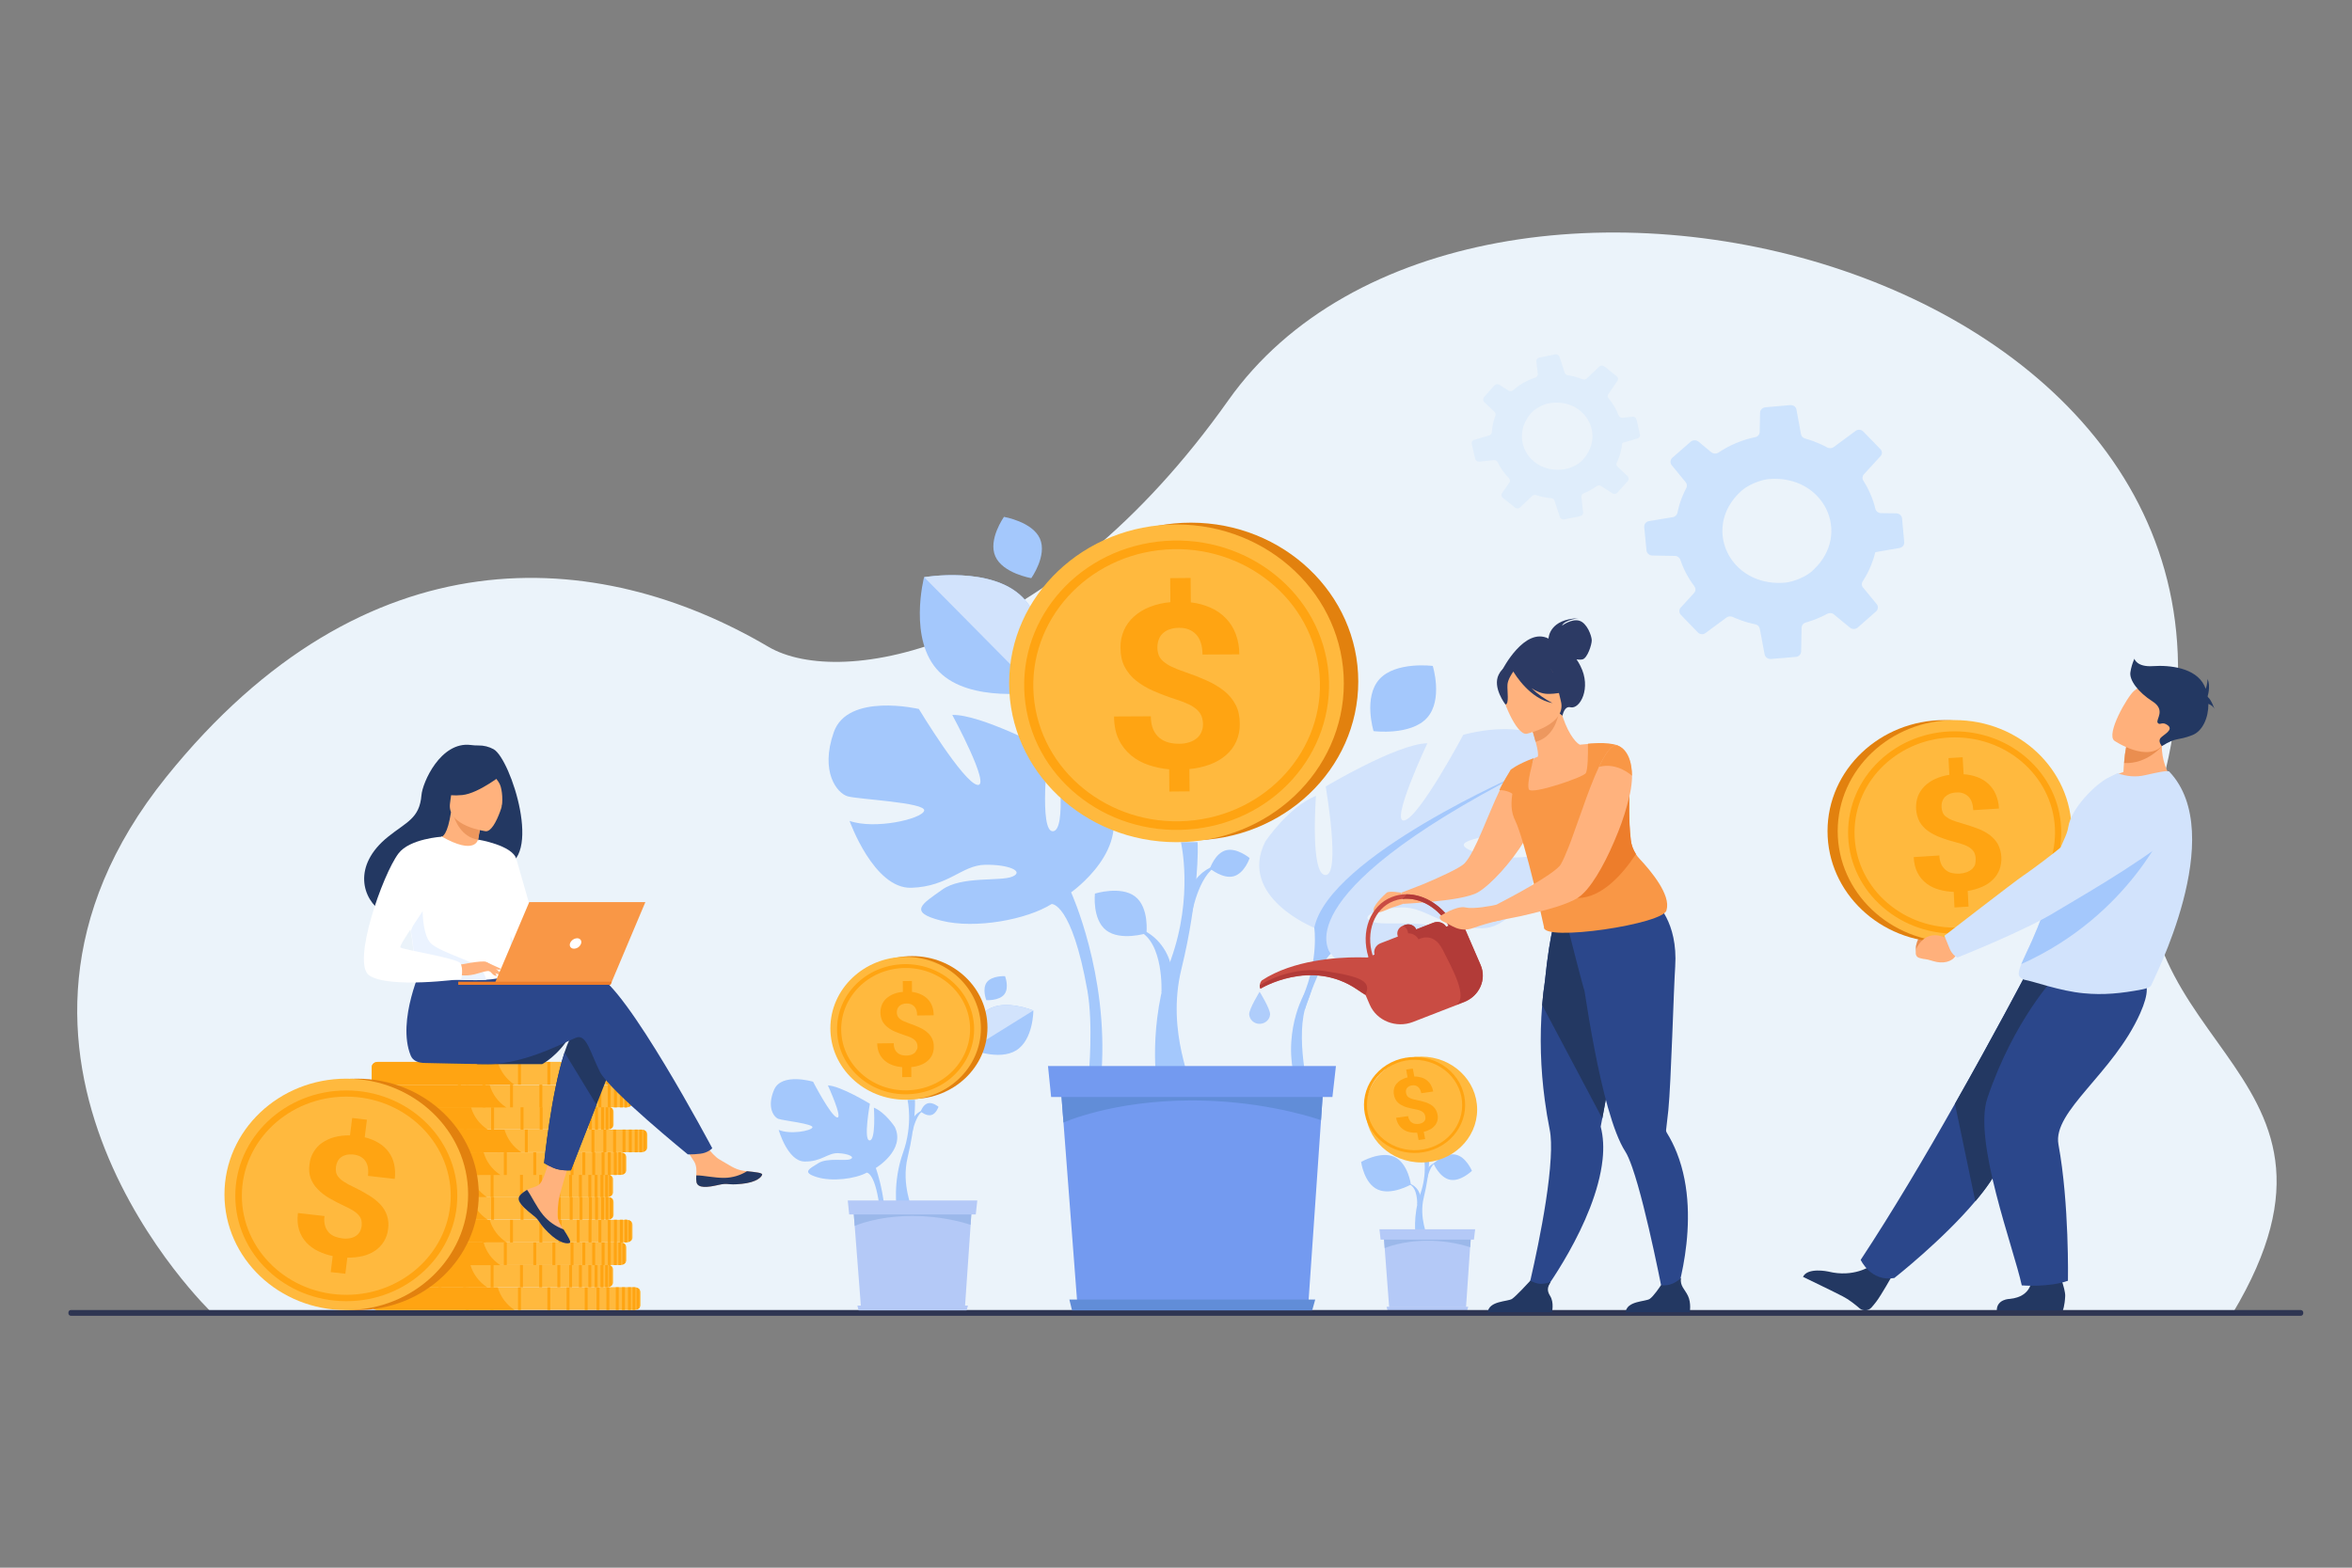 <?xml version="1.0" encoding="utf-8"?>
<!-- Generator: Adobe Illustrator 23.0.1, SVG Export Plug-In . SVG Version: 6.00 Build 0)  -->
<svg version="1.1" id="Layer_1" xmlns="http://www.w3.org/2000/svg" xmlns:xlink="http://www.w3.org/1999/xlink" x="0px" y="0px"
	 viewBox="0 0 2475 1650" style="enable-background:new 0 0 2475 1650;" xml:space="preserve">
<rect x="0" y="0" width="2475" height="1650" fill="#808080" stroke="none"/>
<style type="text/css">
	.st0{fill:#EBF3FA;}
	.st1{fill:#A4C8FC;}
	.st2{fill:#FFB93E;}
	.st3{fill:#FFA412;}
	.st4{fill:#B4C9F7;}
	.st5{fill:#9BB8EA;}
	.st6{fill:#2E3552;}
	.st7{fill:#EA8E50;}
	.st8{fill:#1E3D70;}
	.st9{fill:#233862;}
	.st10{fill:#E2810E;}
	.st11{fill:#2B478B;}
	.st12{fill:#FFB07B;}
	.st13{fill:#D2E3FC;}
	.st14{fill:#FFB27D;}
	.st15{fill:#ED975D;}
	.st16{fill:#FFFFFF;}
	.st17{fill:#EBF3FF;}
	.st18{fill:#F99746;}
	.st19{fill:#ED7D2B;}
	.st20{fill:#739AF0;}
	.st21{fill:#618DD8;}
	.st22{fill:#2C3A64;}
	.st23{fill:#ED985F;}
	.st24{fill:#C94C43;}
	.st25{fill:#B23B38;}
	.st26{fill:#AFCDFB;}
	.st27{fill:#DFEDFB;}
	.st28{fill:#CDE3FD;}
</style>
<path class="st0" d="M223.2,1381.9c0,0-284.4-271-48.1-564.3c209.6-260.3,454.1-242.4,633.4-136.9c76.4,45,296.5,5.6,484-259.3
	C1548,60.4,2434,279.4,2272.4,835c-78.2,268.9,237.9,278.6,76.9,547.4L223.2,1381.9z"/>
<path class="st1" d="M1491.3,1268.3c0-0.2,0.9-17.7-8-21.7l0.7-0.5c4.1,1.3,8.6,5.5,10.4,11.5c1.4,4.4,0.3,5.3,0.3,5.5
	L1491.3,1268.3z"/>
<path class="st1" d="M1432.3,1222.9c0,0,3,22.6,17.5,29.1s34.9-5.3,34.9-5.3s-3-22.6-17.5-29.1S1432.3,1222.9,1432.3,1222.9z"/>
<path class="st1" d="M1489.8,1301c-0.2-0.9-3.3-21.5,4.8-44.4c7.9-22.1,3.5-40.8,3.5-40.9h5.8c0.2,0.8,0.6,19.1-5.6,44.3
	c-5.6,22.6,4.8,41.1,2.6,41.1L1489.8,1301z"/>
<path class="st1" d="M1502,1240.2c0-0.2,2.8-15.2,10.3-16.9l0,0c-4.2,0.7-7.9,3.3-10,6.9c-1.8,3.1-1.1,4-1.1,4.1L1502,1240.2z"/>
<path class="st1" d="M1525.9,1241.7c-11.2-2.2-17.4-17.1-17.4-17.1s11.8-11.5,23-9.4c11.2,2.1,17.4,17.1,17.4,17.1
	S1537.1,1243.9,1525.9,1241.7z"/>
<ellipse class="st2" cx="1495.7" cy="1167.8" rx="58.7" ry="55.7"/>
<path class="st3" d="M1517.8,1205.2c-24.6,15.3-57.5,8.9-73.7-14.4c-16.2-23.3-9.4-54.6,15.2-70c24.6-15.3,57.5-8.9,73.7,14.4
	c7.8,11.2,10.5,24.9,7.7,38C1537.8,1186.3,1529.6,1197.9,1517.8,1205.2z M1461,1123.3c-23.1,14.4-29.5,43.9-14.3,65.9
	c15.2,21.9,46.3,28,69.4,13.6c23.1-14.4,29.5-43.9,14.3-65.9l0,0C1515.1,1114.9,1484,1108.9,1461,1123.3L1461,1123.3z"/>
<path class="st3" d="M1499.8,1175c-0.1-0.9-0.5-1.9-1-2.8c-0.5-0.8-1.2-1.5-2-2.1c-1-0.6-2-1.1-3.1-1.5c-1.5-0.5-3-0.8-4.5-1.1
	c-2.8-0.5-5.5-1.1-8.3-1.9c-2.4-0.6-4.6-1.6-6.7-2.8c-1.9-1.1-3.5-2.5-4.8-4.2c-2.5-3.8-3.4-8.3-2.5-12.6c0.4-1.9,1.3-3.7,2.6-5.3
	c1.4-1.6,3-3,4.9-4.1c2.1-1.2,4.4-2.1,6.8-2.6l-1.5-8.3l7-1l1.6,8.4c2.4-0.1,4.8,0.3,7.2,0.9c4.3,1.2,8,4.1,10.2,7.9
	c1.2,2.2,2,4.4,2.5,6.9l-12.6,1.8c-0.6-3.1-1.8-5.3-3.5-6.7c-1.8-1.4-4-1.9-6.2-1.5c-1.2,0.1-2.3,0.5-3.3,1
	c-0.8,0.5-1.5,1.1-2.1,1.8c-0.5,0.7-0.8,1.5-1,2.4c-0.1,0.9-0.1,1.8,0.1,2.8c0.2,0.9,0.5,1.8,0.9,2.6c0.4,0.8,1.1,1.4,1.9,2
	c1,0.6,2,1.1,3.2,1.5c1.6,0.5,3.1,0.9,4.7,1.2c3,0.6,5.8,1.3,8.3,2c2.4,0.6,4.6,1.6,6.7,2.8c4,2.3,6.7,6.2,7.4,10.6
	c0.5,2.1,0.4,4.3-0.1,6.3c-0.5,1.9-1.4,3.7-2.6,5.2c-1.4,1.6-3,3-4.9,4c-2.2,1.2-4.4,2.1-6.9,2.6l1.5,7.7l-6.9,1l-1.5-7.7
	c-2.4,0.1-4.9,0-7.3-0.5c-2.4-0.4-4.6-1.2-6.6-2.5c-2.1-1.3-3.9-3-5.2-4.9c-1.6-2.4-2.6-5-3.1-7.8l12.6-1.8c0.3,1.6,0.8,3.1,1.7,4.5
	c0.7,1.1,1.6,2,2.7,2.6c1,0.6,2.2,1,3.3,1.1c1.2,0.1,2.4,0.1,3.6,0c1.3-0.2,2.4-0.5,3.5-1c0.9-0.5,1.7-1,2.3-1.8
	c0.6-0.7,1-1.5,1.1-2.3C1500,1176.8,1500,1175.9,1499.8,1175z"/>
<polygon class="st4" points="1548.2,1295.7 1548.2,1295.7 1547,1312.7 1542.7,1375.8 1461.8,1375.8 1457.1,1313.6 1455.8,1296.4 
	1455.7,1295.7 "/>
<path class="st5" d="M1548.2,1295.7l-1.1,17c-14.5-4.6-29.8-6.9-45.1-6.8c-27.8,0-44.9,7.8-44.9,7.8l-1.3-17.1L1548.2,1295.7z"/>
<polygon class="st4" points="1551,1304.7 1452.8,1304.7 1451.6,1293.8 1552.3,1293.8 "/>
<polygon class="st4" points="1543.9,1379.2 1460.1,1379.2 1459.1,1375.4 1545,1375.4 "/>
<path class="st6" d="M74.7,1378.8H2421c1.5,0,2.7,1.2,2.7,2.6v0.9c0,1.4-1.2,2.6-2.7,2.6H74.7c-1.5,0-2.7-1.2-2.7-2.6v-0.9
	C72,1379.9,73.1,1378.8,74.7,1378.8z"/>
<path class="st7" d="M2050.3,972.9l-7.8,6c0,0-21.5-7.3-26.4,16.9c0,0-1.3,10.3,5.6,10.3s4.1-1.2,13.8-0.9s17.9-4.7,19.3-12.2
	l4.7-6.4L2050.3,972.9z"/>
<path class="st8" d="M2051.1,985.9c-6.3-6.2-5.8-10.8-5.8-10.8s72.6-56.4,79.9-61c5-3.1,58.4-48.1,83.4-75.5
	c12.4-13.6,27.8-8.3,45.3-3.6l14.4,4c17.5,4.7,22,27.9,7.7,39.2c-40.3,31.7-107.4,67.4-120,74.9c-31.2,18.6-92.2,40.8-92.2,40.8
	C2059.1,992,2054.8,989.3,2051.1,985.9z"/>
<path class="st9" d="M1968.4,1332.4c0,0-17.6,12.6-44.6,5.9c0,0-21.7-4.7-26.5,5.6c0,0,33.4,16.1,41.8,20.5
	c6.4,3.3,13,8.5,17.7,12.6c3.6,3.1,9.1,2.8,12.3-0.6c0.1-0.1,0.2-0.2,0.3-0.3c1.5-1.7,3.2-3.7,5-6.1c5.1-6.6,17.1-28,17.1-28
	L1968.4,1332.4z"/>
<ellipse class="st10" cx="2046.2" cy="874.8" rx="123.1" ry="116.9"/>
<ellipse class="st2" cx="2056.9" cy="874.8" rx="123.1" ry="116.9"/>
<path class="st3" d="M1977.6,951.5c-43.8-41.5-43.8-109,0-150.6c43.8-41.6,114.8-41.5,158.6,0c43.8,41.5,43.8,109,0,150.6
	c-21.1,20-49.5,31.2-79.3,31.2C2027.2,982.7,1998.6,971.5,1977.6,951.5z M1951.5,876.2c0,55.3,47.2,100.1,105.5,100.1
	c58.2,0,105.5-44.8,105.5-100.1s-47.2-100.1-105.5-100.1l0,0C1998.7,776.1,1951.5,820.9,1951.5,876.2L1951.5,876.2z"/>
<path class="st3" d="M2079,903.8c0-2.1-0.5-4.2-1.3-6.1c-0.8-1.7-2.1-3.3-3.6-4.5c-1.8-1.5-4-2.7-6.2-3.6c-3-1.2-6-2.2-9.1-2.9
	c-5.7-1.5-11.4-3.2-16.9-5.3c-4.7-1.8-9.1-4-13.2-6.9c-3.6-2.6-6.6-5.9-8.8-9.7c-4.2-8.3-4.8-17.9-1.7-26.7
	c1.5-3.9,3.9-7.5,6.9-10.5c3.2-3.2,7-5.8,11.2-7.7c4.8-2.2,9.8-3.6,15-4.4l-0.9-17.6l14.9-0.9l1,17.9c5,0.3,10,1.3,14.7,3.1
	c8.8,3.3,15.7,9.9,19.2,18.2c2,4.7,3.1,9.7,3.3,14.8l-27,1.7c-0.4-6.6-2.1-11.5-5.4-14.5c-3.3-3.1-7.5-4.5-12.7-4.1
	c-2.5,0.1-4.9,0.6-7.2,1.6c-1.8,0.8-3.5,2-4.9,3.4c-1.2,1.4-2.1,3.1-2.6,4.8c-0.6,1.9-0.7,3.8-0.6,5.8c0.1,1.9,0.5,3.7,1.2,5.5
	c0.7,1.7,1.9,3.2,3.4,4.3c1.9,1.5,4,2.7,6.3,3.6c3.1,1.3,6.4,2.3,9.6,3.2c6.1,1.7,11.7,3.6,16.8,5.5c4.7,1.7,9.2,4,13.2,6.9
	c3.6,2.7,6.6,6,8.8,9.8c4.2,8.3,4.9,18,1.6,26.9c-1.5,3.9-3.9,7.5-7,10.5c-3.2,3.2-7.1,5.7-11.3,7.5c-4.8,2.1-9.9,3.5-15.1,4.3
	l0.9,16.5l-14.8,0.9l-0.8-16.4c-5.2-0.2-10.3-0.9-15.2-2.3c-4.8-1.3-9.3-3.4-13.2-6.3c-4-3.1-7.3-6.8-9.5-11.2
	c-2.5-4.6-3.9-10.2-4.2-16.8l27-1.7c0,3.4,0.8,6.6,2.2,9.7c1.2,2.3,2.9,4.4,5,6c2,1.5,4.3,2.5,6.7,2.9c2.5,0.5,5,0.6,7.5,0.5
	c2.6-0.2,5.2-0.7,7.7-1.6c2-0.8,3.8-1.9,5.4-3.3c1.4-1.4,2.5-3,3.1-4.7C2078.8,907.6,2079.1,905.8,2079,903.8z"/>
<path class="st11" d="M1958,1326c0,0,10.7,23.5,35.4,19.1c0,0,50.5-39.6,85.1-80.7c11.3-13.3,20.8-26.9,26.4-39.2
	c22.9-50.5,85-125.8,124.4-163.9l-98.6-33.9c0,0-31.6,60.3-73.6,134.4C2027,1215.2,1991.2,1275.7,1958,1326z"/>
<path class="st9" d="M2057.2,1161.8l21.4,102.6c11.3-13.3,20.8-26.9,26.4-39.2c22.9-50.5,85-125.8,124.4-163.9l-98.6-33.9
	C2130.8,1027.4,2099.2,1087.7,2057.2,1161.8z"/>
<path class="st9" d="M2137.8,1345.9c0,0,1.1,18.8-22.9,21.2c0,0-13.6,0.1-13.7,12l69.5,0.2c0,0,2-4.8,2.5-15.1
	c0.4-7.9-8.1-28.6-8.1-28.6L2137.8,1345.9z"/>
<path class="st11" d="M2163.1,1027.4c0,0-43.9,45.8-71.8,128.4c-15.2,45,27.8,157.9,36.2,197.1c0,0,28.8,2.3,48.6-4.9
	c0,0,1.5-81.1-10-143.5c-6.4-35,57.9-74.8,86-138c19.1-42.9-4.2-42.2-32.7-43.2L2163.1,1027.4z"/>
<path class="st12" d="M2213.9,822.8c24.4,13.1,74.4,1,74.4,1s-20.3-22.1-11.1-57.6l-19.2,9.2l-20.6,9.9c-1.1,5.8-1.9,11.6-2.3,17.5
	c-0.2,2.9-0.5,6.1-0.6,9.7C2227.1,814.8,2220.1,818.3,2213.9,822.8z"/>
<path class="st13" d="M2124.3,1025c0,4.1,5,6,6,6.2c9.9,1.7,37.4,11.9,62.2,14.2c20.9,2.1,40.2,0.1,61.5-4c2.9-0.5,9.5-2.2,9.9-4.8
	c0.6-2.8,82.1-157.9,18.8-224.5c-1.5-1.6-14,1.2-25.5,3.8c-9.6,2.2-19.8,1.4-28.9-2.2l-10.7,5.3c-13.1,7-38.1,31.8-41.1,51.2
	c-1.5,9.9-7.4,17.2-9.1,25.9c-0.7,3.3-1.3,6.4-2,9.5c-1.3,6-2.6,11.7-4,17.1c-3.8,14.7-7.7,27.4-11.5,38.3
	c-4.1,11.6-8.2,21.2-11.8,29.4c-4.7,10.5-8.7,18.3-11.1,24.3C2125.3,1019,2124.3,1022.2,2124.3,1025z"/>
<path class="st1" d="M2127,1014.7c115.1-51.5,155-150.4,155-150.4s-93.5,32.8-116.6,41.3c-1.3,6-2.6,11.7-4,17.1
	c-3.8,14.7-7.7,27.4-11.5,38.3c-4.1,11.6-8.2,21.2-11.8,29.4C2133.4,1000.9,2129.5,1008.8,2127,1014.7z"/>
<path class="st12" d="M2059.6,984.9l-10,3.5c0,0-19.9-13.4-32.3,8.4c0,0-4.5,9.5,2.6,11.5c7.1,2,4.5,0.2,14.5,3.3
	c10,3.1,19.8,0.9,23.6-5.9l6.8-4.7L2059.6,984.9z"/>
<path class="st13" d="M2051.5,998.2c-3.7-9.1-5.4-13.3-5.4-13.3s75.2-58.2,82.8-63.2c5.2-3.4,57.1-40.3,82.5-69
	c12.6-14.3,32.4-20.8,51.5-17l15.8,3.1c19,3.8,25.2,26.7,10.4,38.8c-41.6,33.9-111.8,73.2-124.9,81.4
	c-32.5,20.3-104.4,48.8-104.4,48.8S2054.3,1005.4,2051.5,998.2z"/>
<path class="st7" d="M2235.2,803.1c24,1.3,39.7-17.6,39.7-17.6s-10.9-5.7-16.8-9.9l-20.6,9.9
	C2236.4,791.3,2235.6,797.2,2235.2,803.1z"/>
<path class="st12" d="M2224.9,779.6c0,0,36.4,24.8,52.3,3c15.9-21.8,31.3-33.3,8.8-50s-33.2-11.5-40.4-5.4
	C2238.5,733.2,2215.9,772.6,2224.9,779.6z"/>
<path class="st9" d="M2241.8,707.6c0.7-4.9,2.2-9.7,4.2-14.3c0,0,2.3,9,19.6,7.8c17.3-1.2,44.7,1.6,53.9,20.3
	c0.6,1.2,1.1,2.4,1.6,3.6c1.6-4.1,2-10.4,2-10.4c3.3,8.1,0,18.1,0,18.1l0,0c0.1,0.3,0.1,0.6,0.2,0.9c3.8,3.1,7,12.6,7,12.6
	c-1.1-2.6-4-4.4-6.4-5.4c0.1,14.6-6.1,28.8-17.1,33c-16,6.2-15.8,1.5-31.9,11.5c0,0-4.3-5-1.4-8.5c2.9-3.5,14-8.4,7.8-13.3
	s-8.5,0.6-10.8-2.8c-2.3-3.4,9.1-13.3-5.6-22.6C2250.3,728.8,2240.5,715.9,2241.8,707.6z"/>
<path class="st2" d="M674,1360.1v13.5c0,1.1-0.4,2.1-1.1,2.9c-0.8,0.9-1.9,1.6-3.1,1.9c-0.4,0.2-0.8,0.2-1.2,0.2
	c-0.4,0.1-0.7,0.1-1.1,0.1H397.7c-3.5,0-6.4-2.2-6.5-5c0-0.1,0-0.2,0-0.2v-13.5c0-0.1,0-0.2,0-0.2c0.2-2.7,3-5,6.5-5h269.8
	c0.4,0,0.7,0,1.1,0.1s0.8,0.2,1.2,0.2c1.2,0.4,2.3,1,3.1,1.9C673.6,1358,674,1359,674,1360.1z"/>
<path class="st3" d="M541.5,1378.8H397c-3,0.1-5.6-2.1-5.8-5c0-0.1,0-0.2,0-0.2v-13.5c0-0.1,0-0.2,0-0.2c0.2-2.9,2.8-5,5.8-5h126.8
	C526.5,1364.6,532.8,1373.1,541.5,1378.8z"/>
<rect x="638.1" y="1354.9" class="st3" width="3.1" height="23.9"/>
<rect x="627.7" y="1354.9" class="st3" width="3.1" height="23.9"/>
<rect x="615.3" y="1354.9" class="st3" width="3.1" height="23.9"/>
<rect x="596.2" y="1354.9" class="st3" width="3.1" height="23.9"/>
<rect x="576" y="1354.9" class="st3" width="3.1" height="23.9"/>
<rect x="545.1" y="1354.9" class="st3" width="3.1" height="23.9"/>
<rect x="516.2" y="1354.9" class="st3" width="3.1" height="23.9"/>
<rect x="490.3" y="1354.9" class="st3" width="3.1" height="23.9"/>
<rect x="648" y="1354.9" class="st3" width="3.1" height="23.9"/>
<rect x="654.5" y="1354.9" class="st3" width="3.1" height="23.9"/>
<rect x="660.8" y="1354.9" class="st3" width="3.1" height="23.9"/>
<path class="st3" d="M668.7,1355v23.7c-0.4,0.1-0.7,0.1-1.1,0.1h-2v-23.9h1.9C667.9,1354.9,668.3,1354.9,668.7,1355z"/>
<path class="st3" d="M672.9,1357.2v19.3c-0.8,0.9-1.9,1.6-3.1,1.9v-23.3C671,1355.5,672.1,1356.2,672.9,1357.2z"/>
<path class="st2" d="M645.2,1336.2v13.5c0,1.1-0.4,2.1-1.1,2.9c-0.8,0.9-1.9,1.6-3.1,1.9c-0.4,0.2-0.8,0.2-1.2,0.2
	c-0.4,0.1-0.7,0.1-1.1,0.1H368.9c-3.5,0-6.4-2.2-6.5-5c0-0.1,0-0.2,0-0.2v-13.5c0-0.1,0-0.2,0-0.2c0.2-2.7,3-5,6.5-5h269.8h0.5h0.2
	h0.2h0.2c0.4,0.1,0.8,0.2,1.2,0.2l0.2,0.1l0.2,0.1l0.3,0.2l0.2,0.1l0.2,0.1l0.3,0.2l0.3,0.2l0.2,0.2l0,0l0.2,0.2
	c0.2,0.2,0.3,0.2,0.5,0.4l0.2,0.2l0.2,0.2l0.2,0.2C644.8,1334,645.2,1335.1,645.2,1336.2z"/>
<path class="st3" d="M512.7,1354.9H368.1c-3,0.1-5.6-2.1-5.8-5c0-0.1,0-0.2,0-0.2v-13.5c0-0.1,0-0.2,0-0.2c0.2-2.9,2.8-5,5.8-5
	h126.8l0.2,0.6C497.9,1341,504.1,1349.3,512.7,1354.9z"/>
<rect x="609.2" y="1331" class="st3" width="3.1" height="23.9"/>
<rect x="598.9" y="1331" class="st3" width="3.1" height="23.9"/>
<rect x="586.5" y="1331" class="st3" width="3.1" height="23.9"/>
<rect x="567.4" y="1331" class="st3" width="3.1" height="23.9"/>
<rect x="547.2" y="1331" class="st3" width="3.1" height="23.9"/>
<rect x="516.3" y="1331" class="st3" width="3.1" height="23.9"/>
<rect x="487.3" y="1331" class="st3" width="3.1" height="23.9"/>
<rect x="461.4" y="1331" class="st3" width="3.1" height="23.9"/>
<rect x="619.1" y="1331" class="st3" width="3.1" height="23.9"/>
<rect x="625.7" y="1331" class="st3" width="3.1" height="23.9"/>
<rect x="631.9" y="1331" class="st3" width="3.1" height="23.9"/>
<path class="st3" d="M639.8,1331v23.7c-0.4,0.1-0.7,0.1-1.1,0.1h-1.9v-23.9h1.9C639,1331,639.4,1331,639.8,1331z"/>
<path class="st3" d="M644,1333.3v19.3c-0.8,0.9-1.9,1.6-3.1,1.9v-23.3C642.2,1331.7,643.3,1332.4,644,1333.3z"/>
<path class="st2" d="M659.1,1312.8v13.5c0,1.1-0.4,2.1-1.1,2.9c-0.8,0.9-1.9,1.6-3.1,1.9c-0.4,0.2-0.8,0.2-1.2,0.2
	c-0.4,0.1-0.7,0.1-1.1,0.1H382.8c-1.1,0-2-0.2-3-0.6c-1.9-0.7-3.2-2.2-3.5-4.1c0-0.1,0-0.2,0-0.2c0-0.1,0-0.2,0-0.2v-13.5
	c0-0.1,0-0.2,0-0.2c0.2-2.7,3-5,6.5-5h269.8c0.4,0,0.7,0,1.1,0.1s0.8,0.2,1.2,0.2c1.2,0.4,2.3,1,3.1,1.9
	C658.7,1310.7,659.1,1311.8,659.1,1312.8z"/>
<path class="st3" d="M526.6,1331.6H382.1c-0.9,0-1.9-0.2-2.7-0.6c-1.7-0.8-2.9-2.3-3.1-4.1c0-0.1,0-0.2,0-0.2c0-0.1,0-0.2,0-0.2
	v-13.5c0-0.1,0-0.2,0-0.2c0.2-2.9,2.8-5,5.8-5h126.8c2.6,9.4,8.6,17.7,16.9,23.3L526.6,1331.6z"/>
<rect x="623.2" y="1307.6" class="st3" width="3.1" height="23.9"/>
<rect x="612.8" y="1307.6" class="st3" width="3.1" height="23.9"/>
<rect x="600.4" y="1307.6" class="st3" width="3.1" height="23.9"/>
<rect x="581.3" y="1307.6" class="st3" width="3.1" height="23.9"/>
<rect x="561.2" y="1307.6" class="st3" width="3.1" height="23.9"/>
<rect x="530.2" y="1307.6" class="st3" width="3.1" height="23.9"/>
<rect x="501.3" y="1307.6" class="st3" width="3.1" height="23.9"/>
<rect x="475.4" y="1307.6" class="st3" width="3.1" height="23.9"/>
<rect x="633.1" y="1307.6" class="st3" width="3.1" height="23.9"/>
<rect x="639.6" y="1307.6" class="st3" width="3.1" height="23.9"/>
<rect x="645.9" y="1307.6" class="st3" width="3.1" height="23.9"/>
<path class="st3" d="M653.7,1307.7v23.7c-0.4,0.1-0.7,0.1-1.1,0.1h-1.9v-23.9h1.9C653,1307.6,653.3,1307.6,653.7,1307.7z"/>
<path class="st3" d="M658,1310v19.3c-0.8,0.9-1.9,1.6-3.1,1.9v-23.3C656.1,1308.3,657.2,1309,658,1310z"/>
<path class="st2" d="M665.6,1289v13.5c0,1.1-0.4,2.1-1.1,2.9c-0.8,0.9-1.9,1.6-3.1,1.9c-0.4,0.2-0.8,0.2-1.2,0.2
	c-0.4,0.1-0.7,0.1-1.1,0.1H389.3c-3.5,0-6.4-2.2-6.5-5c0-0.1,0-0.2,0-0.2V1289c0-0.1,0-0.2,0-0.2c0.2-2.6,2.6-4.6,5.7-4.9
	c0.2,0,0.5,0,0.8,0h269.9c0.4,0,0.7,0,1.1,0.1s0.8,0.2,1.2,0.2c1.2,0.4,2.3,1,3.1,1.9C665.2,1286.9,665.6,1287.9,665.6,1289z"/>
<path class="st3" d="M533.1,1307.6H388.5c-3,0.1-5.6-2.1-5.8-5c0-0.1,0-0.2,0-0.2V1289c0-0.1,0-0.2,0-0.2c0.2-2.6,2.4-4.7,5.1-4.9
	c0.2,0,0.5,0,0.7,0h126.8l0,0C518.1,1293.5,524.4,1302,533.1,1307.6z"/>
<rect x="629.7" y="1283.8" class="st3" width="3.1" height="23.9"/>
<rect x="619.3" y="1283.8" class="st3" width="3.1" height="23.9"/>
<rect x="606.9" y="1283.8" class="st3" width="3.1" height="23.9"/>
<rect x="587.8" y="1283.8" class="st3" width="3.1" height="23.9"/>
<rect x="567.6" y="1283.8" class="st3" width="3.1" height="23.9"/>
<rect x="536.7" y="1283.8" class="st3" width="3.1" height="23.9"/>
<rect x="507.7" y="1283.8" class="st3" width="3.1" height="23.9"/>
<rect x="481.8" y="1283.8" class="st3" width="3.1" height="23.9"/>
<rect x="639.5" y="1283.8" class="st3" width="3.1" height="23.9"/>
<rect x="646.1" y="1283.8" class="st3" width="3.1" height="23.9"/>
<rect x="652.3" y="1283.8" class="st3" width="3.1" height="23.9"/>
<path class="st3" d="M660.2,1283.8v23.7c-0.4,0.1-0.7,0.1-1.1,0.1h-1.9v-23.9h1.9C659.4,1283.8,659.8,1283.8,660.2,1283.8z"/>
<path class="st3" d="M664.4,1286v19.3c-0.8,0.9-1.9,1.6-3.1,1.9V1284C662.6,1284.4,663.7,1285.1,664.4,1286z"/>
<path class="st2" d="M645.7,1265.1v13.5c0,1.1-0.4,2.1-1.1,2.9c-0.8,0.9-1.9,1.6-3.1,1.9c-0.4,0.2-0.8,0.2-1.2,0.2l-0.4,0.1h-0.2
	H369.4c-3.5,0-6.4-2.2-6.5-5c0-0.1,0-0.2,0-0.2v-13.5c0-0.1,0-0.2,0-0.2s0-0.2,0-0.2c0.2-2.2,2.3-4,4.9-4.6h0.2
	c0.5-0.1,0.9-0.2,1.4-0.2h269.9h0.6h0.2l0,0l0.3,0.1c0.4,0.1,0.8,0.2,1.2,0.2c1.2,0.4,2.3,1,3.1,1.9
	C645.3,1262.9,645.7,1264,645.7,1265.1z"/>
<path class="st3" d="M513.3,1283.8H368.7c-3,0.1-5.6-2.1-5.8-5c0-0.1,0-0.2,0-0.2v-13.5c0-0.1,0-0.2,0-0.2c0-0.1,0-0.2,0-0.2
	c0.3-2.3,2.1-4.2,4.5-4.6l0.2-0.1c0.3-0.1,0.7-0.1,1.1-0.1h126.8c0,0.1,0,0.1,0.1,0.2C498.2,1269.7,504.5,1278.1,513.3,1283.8
	L513.3,1283.8z"/>
<rect x="609.8" y="1259.9" class="st3" width="3.1" height="23.9"/>
<rect x="599.5" y="1259.9" class="st3" width="3.1" height="23.9"/>
<rect x="587" y="1259.9" class="st3" width="3.1" height="23.9"/>
<rect x="567.9" y="1259.9" class="st3" width="3.1" height="23.9"/>
<rect x="547.8" y="1259.9" class="st3" width="3.1" height="23.9"/>
<rect x="516.8" y="1259.9" class="st3" width="3.1" height="23.9"/>
<rect x="487.9" y="1259.9" class="st3" width="3.1" height="23.9"/>
<rect x="462" y="1259.9" class="st3" width="3.1" height="23.9"/>
<rect x="619.7" y="1259.9" class="st3" width="3.1" height="23.9"/>
<rect x="626.2" y="1259.9" class="st3" width="3.1" height="23.9"/>
<rect x="632.6" y="1259.9" class="st3" width="3.1" height="23.9"/>
<path class="st3" d="M640.3,1260v23.7c-0.4,0.1-0.7,0.1-1.1,0.1h-1.9v-23.9h1.9C639.6,1259.9,639.9,1259.9,640.3,1260z"/>
<path class="st3" d="M644.6,1262.1v19.3c-0.8,0.9-1.9,1.6-3.1,1.9v-23.3C642.7,1260.6,643.8,1261.2,644.6,1262.1z"/>
<path class="st2" d="M645.2,1241.3v13.5c0,1.1-0.4,2.1-1.1,2.9c-0.8,0.9-1.9,1.6-3.1,1.9c-0.3,0.1-0.7,0.2-0.9,0.2l0,0l-0.2,0.1
	c-0.4,0.1-0.7,0.1-1.1,0.1H368.9c-0.2,0-0.6,0-0.8-0.1l-0.3-0.1c-2.9-0.4-5.2-2.4-5.4-4.9c0-0.1,0-0.2,0-0.2v-13.5
	c0-0.1,0-0.2,0-0.2c0.2-2.7,3-5,6.5-5h269.8h0.5h0.2h0.2h0.2c0.4,0.1,0.8,0.2,1.2,0.2l0.2,0.1l0.2,0.1l0.3,0.2l0.3,0.2l0.3,0.2
	l0.3,0.2l0.2,0.2l0,0l0.2,0.2c0.2,0.2,0.3,0.2,0.5,0.4l0.2,0.2l0.2,0.2l0.2,0.2C644.8,1239.1,645.2,1240.2,645.2,1241.3z"/>
<path class="st3" d="M512.7,1260H367.8h-0.4c-2.7-0.2-4.9-2.3-5.1-4.9c0-0.1,0-0.2,0-0.2v-13.5c0-0.1,0-0.2,0-0.2
	c0.2-2.9,2.8-5,5.8-5h126.8l0.2,0.6c2.8,9.4,8.9,17.6,17.3,23.2L512.7,1260z"/>
<rect x="609.2" y="1236.1" class="st3" width="3.1" height="23.9"/>
<rect x="598.9" y="1236.1" class="st3" width="3.1" height="23.9"/>
<rect x="586.5" y="1236.1" class="st3" width="3.1" height="23.9"/>
<rect x="567.4" y="1236.1" class="st3" width="3.1" height="23.9"/>
<rect x="547.2" y="1236.1" class="st3" width="3.1" height="23.9"/>
<rect x="516.3" y="1236.1" class="st3" width="3.1" height="23.9"/>
<rect x="487.3" y="1236.1" class="st3" width="3.1" height="23.9"/>
<rect x="461.4" y="1236.1" class="st3" width="3.1" height="23.9"/>
<rect x="619.1" y="1236.1" class="st3" width="3.1" height="23.9"/>
<rect x="625.7" y="1236.1" class="st3" width="3.1" height="23.9"/>
<rect x="631.9" y="1236.1" class="st3" width="3.1" height="23.9"/>
<path class="st3" d="M639.8,1236.2v23.7c-0.4,0.1-0.7,0.1-1.1,0.1h-1.9V1236h1.9C639,1236.1,639.4,1236.1,639.8,1236.2z"/>
<path class="st3" d="M644,1238.4v19.3c-0.8,0.9-1.9,1.6-3.1,1.9v-23.3C642.2,1236.8,643.3,1237.5,644,1238.4z"/>
<path class="st2" d="M659.1,1218v13.5c0,1.1-0.4,2.1-1.1,2.9c-0.8,0.9-1.9,1.6-3.1,1.9c-0.4,0.2-0.8,0.2-1.2,0.2
	c-0.4,0.1-0.7,0.1-1.1,0.1H382.8c-1.1,0-2-0.2-3-0.6c-1.9-0.7-3.2-2.2-3.5-4.1c0-0.1,0-0.2,0-0.2c0-0.1,0-0.2,0-0.2V1218
	c0-0.1,0-0.2,0-0.2c0.2-2.7,3-5,6.5-5h269.8c0.4,0,0.7,0,1.1,0.1s0.8,0.2,1.2,0.2c1.2,0.4,2.3,1,3.1,1.9
	C658.7,1215.9,659.1,1216.9,659.1,1218z"/>
<path class="st3" d="M526.6,1236.7H382.1c-0.9,0-1.9-0.2-2.7-0.6c-1.7-0.8-2.9-2.3-3.1-4.1c0-0.1,0-0.2,0-0.2c0-0.1,0-0.2,0-0.2
	V1218c0-0.1,0-0.2,0-0.2c0.2-2.9,2.8-5,5.8-5h126.8c2.6,9.4,8.6,17.7,16.9,23.3L526.6,1236.7z"/>
<rect x="623.2" y="1212.8" class="st3" width="3.1" height="23.9"/>
<rect x="612.8" y="1212.8" class="st3" width="3.1" height="23.9"/>
<rect x="600.4" y="1212.8" class="st3" width="3.1" height="23.9"/>
<rect x="581.3" y="1212.8" class="st3" width="3.1" height="23.9"/>
<rect x="561.2" y="1212.8" class="st3" width="3.1" height="23.9"/>
<rect x="530.2" y="1212.8" class="st3" width="3.1" height="23.9"/>
<rect x="501.3" y="1212.8" class="st3" width="3.1" height="23.9"/>
<rect x="475.4" y="1212.8" class="st3" width="3.1" height="23.9"/>
<rect x="633.1" y="1212.8" class="st3" width="3.1" height="23.9"/>
<rect x="639.6" y="1212.8" class="st3" width="3.1" height="23.9"/>
<rect x="645.9" y="1212.8" class="st3" width="3.1" height="23.9"/>
<path class="st3" d="M653.7,1212.8v23.7c-0.4,0.1-0.7,0.1-1.1,0.1h-1.9v-23.9h1.9C653,1212.8,653.3,1212.8,653.7,1212.8z"/>
<path class="st3" d="M658,1215.1v19.3c-0.8,0.9-1.9,1.6-3.1,1.9v-23.3C656.1,1213.5,657.2,1214.2,658,1215.1z"/>
<path class="st2" d="M681.2,1194.1v13.5c0,1.1-0.4,2.1-1.1,2.9c-0.8,0.9-1.9,1.6-3.1,1.9c-0.4,0.2-0.8,0.2-1.2,0.2
	c-0.4,0.1-0.7,0.1-1.1,0.1H404.9c-3.5,0-6.4-2.2-6.5-5c0-0.1,0-0.2,0-0.2v-13.5c0-0.1,0-0.2,0-0.2c0.2-2.6,2.6-4.6,5.7-4.9
	c0.2,0,0.5,0,0.8,0h269.9c0.4,0,0.7,0,1.1,0.1c0.4,0.1,0.8,0.2,1.2,0.2c1.2,0.4,2.3,1,3.1,1.9C680.8,1192,681.2,1193,681.2,1194.1z"
	/>
<path class="st3" d="M548.7,1212.8H404.1c-3,0.1-5.6-2.1-5.8-5c0-0.1,0-0.2,0-0.2v-13.5c0-0.1,0-0.2,0-0.2c0.2-2.6,2.4-4.7,5.1-4.9
	c0.2,0,0.5,0,0.7,0h126.8l0,0C533.7,1198.6,539.9,1207.1,548.7,1212.8z"/>
<rect x="645.2" y="1188.9" class="st3" width="3.1" height="23.9"/>
<rect x="634.9" y="1188.9" class="st3" width="3.1" height="23.9"/>
<rect x="622.4" y="1188.9" class="st3" width="3.1" height="23.9"/>
<rect x="603.4" y="1188.9" class="st3" width="3.1" height="23.9"/>
<rect x="583.2" y="1188.9" class="st3" width="3.1" height="23.9"/>
<rect x="552.3" y="1188.9" class="st3" width="3.1" height="23.9"/>
<rect x="523.3" y="1188.9" class="st3" width="3.1" height="23.9"/>
<rect x="497.4" y="1188.9" class="st3" width="3.1" height="23.9"/>
<rect x="655.1" y="1188.9" class="st3" width="3.1" height="23.9"/>
<rect x="661.7" y="1188.9" class="st3" width="3.1" height="23.9"/>
<rect x="667.9" y="1188.9" class="st3" width="3.1" height="23.9"/>
<path class="st3" d="M675.8,1189v23.7c-0.4,0.1-0.7,0.1-1.1,0.1h-1.9v-23.9h1.9C675,1188.9,675.4,1188.9,675.8,1189z"/>
<path class="st3" d="M680,1191.1v19.3c-0.8,0.9-1.9,1.6-3.1,1.9v-23.3C678.1,1189.5,679.2,1190.2,680,1191.1z"/>
<path class="st2" d="M645.7,1170.2v13.5c0,1.1-0.4,2.1-1.1,2.9c-0.8,0.9-1.9,1.6-3.1,1.9c-0.4,0.2-0.8,0.2-1.2,0.2l-0.4,0.1h-0.3
	H369.4c-3.5,0-6.4-2.2-6.5-5c0-0.1,0-0.2,0-0.2v-13.6c0-0.1,0-0.2,0-0.2c0.2-2.7,3-5,6.5-5h270.2c0.2,0,0.6,0,0.8,0.1
	c0.4,0.1,0.8,0.2,1.2,0.2c0.2,0.1,0.4,0.2,0.6,0.2l0.3,0.2l0,0l0.3,0.2h0.1l0.3,0.2c0.2,0.2,0.4,0.3,0.7,0.5l0.2,0.2l0,0l0.1,0.1
	l0,0l0.2,0.2l0.2,0.3C645.3,1168,645.7,1169,645.7,1170.2z"/>
<path class="st3" d="M513.3,1188.9H368.7c-3,0.1-5.6-2.1-5.8-5c0-0.1,0-0.2,0-0.2v-13.5c0-0.1,0-0.2,0-0.2c0.2-2.9,2.8-5,5.8-5
	h126.8c0.1,0.2,0.1,0.4,0.2,0.5C498.4,1175,504.6,1183.3,513.3,1188.9L513.3,1188.9z"/>
<rect x="609.8" y="1165" class="st3" width="3.1" height="23.9"/>
<rect x="599.5" y="1165" class="st3" width="3.1" height="23.9"/>
<rect x="587" y="1165" class="st3" width="3.1" height="23.9"/>
<rect x="567.9" y="1165" class="st3" width="3.1" height="23.9"/>
<rect x="547.8" y="1165" class="st3" width="3.1" height="23.9"/>
<rect x="516.8" y="1165" class="st3" width="3.1" height="23.9"/>
<rect x="487.9" y="1165" class="st3" width="3.1" height="23.9"/>
<rect x="462" y="1165" class="st3" width="3.1" height="23.9"/>
<rect x="619.7" y="1165" class="st3" width="3.1" height="23.9"/>
<rect x="626.2" y="1165" class="st3" width="3.1" height="23.9"/>
<rect x="632.6" y="1165" class="st3" width="3.1" height="23.9"/>
<path class="st3" d="M640.3,1165.1v23.7c-0.4,0.1-0.7,0.1-1.1,0.1h-1.9v-23.9h1.9C639.6,1165,639.9,1165,640.3,1165.1z"/>
<path class="st3" d="M644.6,1167.3v19.3c-0.8,0.9-1.9,1.6-3.1,1.9v-23.3C642.8,1165.6,643.9,1166.3,644.6,1167.3z"/>
<path class="st2" d="M665.6,1146.8v13.5c0,1.1-0.4,2.1-1.1,2.9c-0.8,0.9-1.9,1.6-3.1,1.9c-0.4,0.2-0.8,0.2-1.2,0.2
	c-0.4,0.1-0.7,0.1-1.1,0.1H389.3c-1,0-2-0.2-2.9-0.5c-1.9-0.7-3.3-2.2-3.6-4.2c0-0.1,0-0.2,0-0.2s0-0.2,0-0.2v-13.4
	c0-0.1,0-0.2,0-0.2c0.2-2.6,2.6-4.6,5.7-4.9c0.2,0,0.5,0,0.8,0H659c0.4,0,0.7,0,1.1,0.1s0.8,0.2,1.2,0.2c1.2,0.4,2.3,1,3.1,1.9
	C665.2,1144.8,665.6,1145.8,665.6,1146.8z"/>
<path class="st3" d="M533.1,1165.6H388.5c-0.9,0-1.8-0.2-2.6-0.5c-1.8-0.8-2.9-2.3-3.2-4.2c0-0.1,0-0.2,0-0.2s0-0.2,0-0.2v-13.5
	c0-0.1,0-0.2,0-0.2c0.2-2.6,2.4-4.7,5.1-4.9c0.2,0,0.5,0,0.7,0h126.8l0,0c2.6,9.4,8.6,17.7,16.9,23.3L533.1,1165.6z"/>
<rect x="629.7" y="1141.6" class="st3" width="3.1" height="23.9"/>
<rect x="619.3" y="1141.6" class="st3" width="3.1" height="23.9"/>
<rect x="606.9" y="1141.6" class="st3" width="3.1" height="23.9"/>
<rect x="587.8" y="1141.6" class="st3" width="3.1" height="23.9"/>
<rect x="567.6" y="1141.6" class="st3" width="3.1" height="23.9"/>
<rect x="536.7" y="1141.6" class="st3" width="3.1" height="23.9"/>
<rect x="507.7" y="1141.6" class="st3" width="3.1" height="23.9"/>
<rect x="481.8" y="1141.6" class="st3" width="3.1" height="23.9"/>
<rect x="639.5" y="1141.6" class="st3" width="3.1" height="23.9"/>
<rect x="646.1" y="1141.6" class="st3" width="3.1" height="23.9"/>
<rect x="652.3" y="1141.6" class="st3" width="3.1" height="23.9"/>
<path class="st3" d="M660.2,1141.7v23.8c-0.4,0.1-0.7,0.1-1.1,0.1h-1.9v-23.9h1.9C659.4,1141.6,659.8,1141.7,660.2,1141.7z"/>
<path class="st3" d="M664.4,1143.9v19.3c-0.8,0.9-1.9,1.6-3.1,1.9V1142C662.5,1142.3,663.6,1143,664.4,1143.9z"/>
<path class="st2" d="M674,1122.9v13.5c0,1.1-0.4,2.1-1.1,2.9c-0.8,0.9-1.9,1.6-3.1,1.9c-0.4,0.2-0.8,0.2-1.2,0.2l-0.4,0.1h-0.2
	H397.7c-3.5,0-6.4-2.2-6.5-5c0-0.1,0-0.2,0-0.2v-13.5c0-0.1,0-0.2,0-0.2c0.2-2.7,3-5,6.5-5h269.8c0.4,0,0.7,0,1.1,0.1
	s0.8,0.2,1.2,0.2c1.2,0.4,2.3,1,3.1,1.9C673.6,1120.8,674,1121.8,674,1122.9z"/>
<path class="st3" d="M541.5,1141.7H397c-3,0.1-5.6-2.1-5.8-5c0-0.1,0-0.2,0-0.2V1123c0-0.1,0-0.2,0-0.2c0.2-2.9,2.8-5,5.8-5h126.8
	C526.5,1127.4,532.8,1136,541.5,1141.7L541.5,1141.7z"/>
<rect x="638.1" y="1117.7" class="st3" width="3.1" height="23.9"/>
<rect x="627.7" y="1117.7" class="st3" width="3.1" height="23.9"/>
<rect x="615.3" y="1117.7" class="st3" width="3.1" height="23.9"/>
<rect x="596.2" y="1117.7" class="st3" width="3.1" height="23.9"/>
<rect x="576" y="1117.7" class="st3" width="3.1" height="23.9"/>
<rect x="545.1" y="1117.7" class="st3" width="3.1" height="23.9"/>
<rect x="516.2" y="1117.7" class="st3" width="3.1" height="23.9"/>
<rect x="490.3" y="1117.7" class="st3" width="3.1" height="23.9"/>
<rect x="648" y="1117.7" class="st3" width="3.1" height="23.9"/>
<rect x="654.5" y="1117.7" class="st3" width="3.1" height="23.9"/>
<rect x="660.8" y="1117.7" class="st3" width="3.1" height="23.9"/>
<path class="st3" d="M668.7,1117.8v23.7c-0.4,0.1-0.7,0.1-1.1,0.1h-2v-23.9h1.9C667.9,1117.7,668.3,1117.7,668.7,1117.8z"/>
<path class="st3" d="M672.9,1120.1v19.3c-0.8,0.9-1.9,1.6-3.1,1.9V1118C671,1118.4,672.1,1119.1,672.9,1120.1z"/>
<ellipse class="st10" cx="375.6" cy="1257.1" rx="128.2" ry="121.8"/>
<ellipse class="st2" cx="364.4" cy="1257.1" rx="128.2" ry="121.8"/>
<path class="st3" d="M364.4,1369.5c-64.5,0-116.8-49.7-116.8-110.9s52.3-110.9,116.8-110.9s116.8,49.7,116.8,110.9
	c0,29.5-12.3,57.7-34.2,78.4C425.1,1357.9,395.3,1369.6,364.4,1369.5z M364.4,1154.2c-60.6,0-109.9,46.8-109.9,104.3
	c0,57.5,49.3,104.3,109.9,104.3s109.9-46.8,109.9-104.3C474.2,1201.1,424.9,1154.2,364.4,1154.2z"/>
<path class="st3" d="M380.5,1290.7c0.3-2.2,0.2-4.3-0.2-6.4c-0.5-1.9-1.5-3.8-2.9-5.3c-1.6-1.9-3.6-3.5-5.7-4.8
	c-2.9-1.8-5.8-3.3-8.9-4.7c-5.6-2.6-11.1-5.4-16.4-8.5c-4.5-2.6-8.7-5.8-12.2-9.5c-3.3-3.3-5.7-7.3-7.3-11.5
	c-1.6-4.3-2-9.2-1.2-14.8c0.5-4.6,2-9,4.4-12.9c2.3-3.8,5.3-7.1,9-9.6c3.9-2.6,8.3-4.7,13-5.9c5.3-1.4,10.7-1.9,16.2-1.8l2.3-18.3
	l15.5,1.8l-2.3,18.5c5.1,1.2,10.1,3.2,14.6,5.9c8.4,5,14.3,13,16.3,22.2c1.1,5.2,1.4,10.5,0.7,15.7l-28.2-3.2
	c0.8-6.8-0.1-12.1-2.9-15.9c-2.8-3.8-6.9-5.9-12.2-6.5c-2.5-0.3-5.1-0.2-7.7,0.3c-2,0.5-3.9,1.3-5.6,2.6c-1.6,1.2-2.8,2.7-3.6,4.4
	c-0.9,1.9-1.5,3.8-1.7,5.8c-0.2,1.9-0.2,4,0.2,5.8c0.5,1.9,1.4,3.6,2.8,5.1c1.6,1.9,3.6,3.5,5.8,4.8c2.9,1.9,6,3.6,9.2,5
	c6,2.9,11.4,5.8,16.2,8.8c4.5,2.6,8.7,5.9,12.2,9.5c6.9,7.1,10,16.7,8.5,26.3c-0.5,4.7-2,9.1-4.5,13.2c-2.3,3.7-5.4,7-9.1,9.5
	c-3.9,2.6-8.4,4.6-13.1,5.7c-5.3,1.2-10.8,1.8-16.2,1.6l-2.1,17l-15.4-1.7l2.1-16.9c-5.2-1.1-10.4-2.8-15.1-5.1
	c-4.7-2.2-8.9-5.2-12.4-8.9c-3.6-3.8-6.2-8.3-7.8-13.3c-1.7-5.2-2.1-11.2-1.3-18l28,3.2c-0.6,3.4-0.3,7,0.6,10.3
	c0.7,2.6,2.1,5,4,7.1c1.8,1.9,4,3.3,6.4,4.2c2.4,0.9,5.1,1.6,7.7,1.9c2.7,0.4,5.5,0.3,8.2-0.2c2.2-0.4,4.3-1.2,6.1-2.4
	c1.7-1.1,3.1-2.6,4.1-4.3C379.6,1294.7,380.2,1292.7,380.5,1290.7z"/>
<path class="st9" d="M600.1,1089.9c-13.1,21.7-29.6,30.1-29.6,30.1h-68.7C501.7,1120,610.1,1073.4,600.1,1089.9z"/>
<path class="st14" d="M547.4,1257.8c-1.7,1.8-2.1,4.3-1.1,6.4l0,0c1.6,4.3,7,9.1,13.3,13.9c0.8,0.6,1.6,1.2,2.1,1.7l0.5,0.4l0.4,0.3
	c5.9,5.1,3.7,6.3,14.2,16.7c12,11.9,20.2,12.1,22.6,11c2-0.9-2-7.2-6.5-14.3l-0.7-1c-0.6-0.9-1.2-1.9-1.8-2.9
	c-5.2-8.5-3.9-12.5-2.7-25.2c1-10.3,16.9-57.5,16.9-57.5l-23-3.8c0,0-6.9,37.6-14.5,43.4c-4.1,3.1-8.7,3.1-12.6,5.4l-0.8,0.5
	C551.3,1254.3,549.2,1255.9,547.4,1257.8z"/>
<path class="st9" d="M547.4,1257.8c-1.7,1.8-2.1,4.3-1.1,6.4l0,0c2,4.3,7.3,9.1,13.4,13.9c0.8,0.6,1.5,1.2,2.1,1.7l0.5,0.4l0.4,0.3
	c5.9,5.1,3.7,6.3,14.2,16.7c12,11.9,20.2,12.1,22.6,11c2-0.9-2-7.2-6.5-14.3c-8.4-3.1-15.8-8.3-21.4-15c-7.3-8.8-12.1-20-17-26.6
	l-0.8,0.5C551.3,1254.3,549.2,1255.9,547.4,1257.8z"/>
<path class="st14" d="M733,1244.2c1.4,6.7,11.6,5.7,22.9,3s8.7,0.5,24.7-1.2c16.1-1.6,21-7.4,21.5-9.7c0.4-2-7.5-2.7-16.1-3.6
	l-3.3-0.4c-9.6-1.2-16.7-7.1-25.5-11.9c-8.3-4.6-20.7-23.3-20.7-23.3l-22.1,1.6c0,0,11.6,16.7,16.1,23.9c2.6,4.3,2.5,9.9,2.2,14.3
	C732.5,1239.3,732.6,1241.8,733,1244.2z"/>
<path class="st9" d="M755.8,1247.2c11.3-2.6,8.7,0.5,24.7-1.2c16.1-1.6,21-7.4,21.5-9.7c0.4-2-7.5-2.7-16.1-3.6l-0.1,0.2
	c-6.9,4.2-14.9,6.6-23.1,6.8c-10.9,0.2-22.5-2.7-30-2.6c-0.2,2.4-0.2,4.8,0.2,7.2C734.4,1250.9,744.5,1249.8,755.8,1247.2z"/>
<path class="st9" d="M648.3,1110.1l-20.7,52.8l-26.9,68.9c-4.8,0.3-9.6-0.1-14.3-1.2c-6.4-1.8-13.9-6.4-13.9-6.4
	s7.5-73.9,21.5-116.4c3.6-10.9,7.6-19.7,12-24.6C627.7,1058.7,648.3,1110.1,648.3,1110.1z"/>
<path class="st11" d="M627.3,1026.3c-13.5-4.1-52.1,1.2-90.8,8.4l-8.1-12.7l-83.7-6.2c0,0-27.6,58.1-12.5,95.2
	c2.2,5.4,7.8,7.8,15.3,7.8l0,0c0,0,50,1.2,66.1,1.2c41.6,0,88.1-27.2,94.1-28.3c9.8-1.9,13.8,16.8,23.6,36.4s92.5,86.9,92.5,86.9
	s12.7,0.2,18-1.8c5.6-2,7.7-4.7,7.7-4.7S657.8,1035.7,627.3,1026.3z"/>
<path class="st9" d="M519.5,788.6c-4.9-2.7-10.4-4.1-16.1-4c-2.7,0.1-5.3-0.2-8-0.5c-31.8-4-50.9,39.7-51.9,52.9
	c-2,24.4-15.7,28.1-34.9,43.5c-38.4,30.7-27.2,66.3-6.1,79.6c12.7,8,34.9,0,34.9,0c0.3,0.2,60.8-32.1,90.6-47.7
	C572.5,906.4,537.4,798.7,519.5,788.6z"/>
<path class="st14" d="M502.9,899.2c0.2,0.1-14.7,4.9-24.6,0.7c-9.3-3.9-16.3-18.4-16.2-18.4c4.2-0.2,8.9-3.7,12.5-26.7l1.8,0.6
	l30.3,10.4c0,0-2.2,9.2-3.6,18.1C501.9,891.1,501.3,898.2,502.9,899.2z"/>
<path class="st15" d="M506.6,865.7c0,0-2.2,9.2-3.6,18.1c-17.4-2.9-24.2-19.5-26.7-28.4L506.6,865.7z"/>
<path class="st14" d="M511.2,874.9c0,0-41.5-5.3-37.6-29.8c3.8-24.5,1.1-41.6,27.8-39.3s30.3,12.4,31.1,20.8
	C533.3,835.1,522.1,875.6,511.2,874.9z"/>
<path class="st9" d="M531,813.3c0,0-26.5,21.7-44.6,23.5c-18.1,1.8-24.9-3.7-24.9-3.7c7.2-6.1,13-13.6,17.1-21.9
	c1.9-4,5.9-6.7,10.4-7.1C501.8,802.9,526.3,802.4,531,813.3z"/>
<path class="st9" d="M514.3,811.3c0,0,8.9,8.1,11.7,14.2c2.7,5.8,3.5,19.8,1.4,25.3c0,0,13.9-25.6,6-38
	C525.1,799.7,514.3,811.3,514.3,811.3z"/>
<path class="st16" d="M537.8,957.2c-1.2,79.8-0.3,63.1-9.6,70.6c-2.2,1.8-8.4,2.9-16.7,3.4c-25.7,1.6-71-2.4-72.7-6.9
	c-6-15.7-1.7-20.5-6.7-44.4c-0.5-2.6-1.1-5.3-1.9-8.3c-4.2-16.4-8.2-22,6.5-48.4c13.3-23.9,27.1-43.3,28.3-42.6
	c35.1,19.8,37.9,3.2,37.9,3.2S538.4,918.4,537.8,957.2z"/>
<path class="st11" d="M627.7,1162.8l-26.9,68.9c-4.8,0.3-9.6-0.1-14.3-1.2c-6.4-1.8-13.9-6.4-13.9-6.4s7.5-73.9,21.5-116.4
	L627.7,1162.8z"/>
<path class="st16" d="M503.1,883.7c0,0,36.1,5.8,40.3,20.5s29.1,101.5,29.1,101.5s-18.4,3.1-26.8-4.9c-8.4-8-29.5-74.6-29.5-74.6
	L503.1,883.7z"/>
<path class="st17" d="M511.7,1031.3c-25.7,1.6-71-2.4-72.7-6.9c-6-15.7-1.7-20.5-6.7-44.4l12.4-33.2c0,0-2,37,9.4,46.7
	s47,18.8,52.6,26.9C509.3,1024.3,511.1,1028.1,511.7,1031.3z"/>
<path class="st14" d="M482.2,1015.7c0,0,25.4-5.3,29.5-3.3c4.1,2.1,14.1,9.9,15.3,12.6c1.2,2.7-9.1-2.1-12.5-2.9
	c-2.2-0.5-7.9,1.3-10.8,2.2c-12,3.8-19.3,1.9-19.3,1.9L482.2,1015.7z"/>
<path class="st16" d="M465.2,880.6c0,0-34.1,2-45.9,17.7c-16.7,22-49.6,115.8-30.7,128.4c21.3,14.1,96.8,3.7,96.8,3.7
	s2.5-11.2-1-16.6s-60.3-14.1-63-16.6c-2.7-2.5,32.8-48.6,32.8-56C454.2,933.7,465.2,880.6,465.2,880.6z"/>
<path class="st14" d="M512.9,1019.2c0,0,5.3,6.5,7.1,7.3c0.9,0.5,1.9,0.6,2.9,0.6l-3.6-6.1L512.9,1019.2z"/>
<path class="st14" d="M511.7,1012.6l15.5,7.1c-0.7,0.7-1.6,1.1-2.5,0.9c-1.9-0.1-6.7-1.8-6.7-1.8L511.7,1012.6z"/>
<polygon class="st18" points="520,1036.5 642.4,1036.5 679.1,949.5 556.9,949.5 "/>
<polygon class="st19" points="643.8,1033.2 482.2,1033.2 482.2,1036.5 642.4,1036.5 "/>
<path class="st16" d="M611.5,993c0.9-3-1-5.5-4.2-5.5c-3.5,0.2-6.4,2.4-7.5,5.5c-0.9,3,1,5.5,4.2,5.5
	C607.5,998.4,610.4,996.2,611.5,993z"/>
<path class="st1" d="M1222.2,1044.9c0-0.5,2.7-53.2-24.2-65.3l1.9-1.7c12.2,4.1,25.9,16.7,31.3,34.4c4.1,13.2,1,16.1,1,16.6
	L1222.2,1044.9z"/>
<path class="st1" d="M1152.2,940.5c0,0-3.1,27.1,11.9,38.7c15,11.5,42.3,3.1,42.3,3.1s3.1-27.1-11.9-38.7
	C1179.5,932,1152.2,940.5,1152.2,940.5z"/>
<path class="st1" d="M1217.7,1143.7c-0.5-2.6-10.2-64.7,14.5-133.9c23.8-66.5,10.6-122.8,10.5-123.4h17.5c0.5,2.4,1.6,57.7-17,133.5
	c-16.7,68.2,14.5,123.8,7.9,123.8H1217.7z"/>
<path class="st1" d="M1254.4,960.5c0.1-0.4,8.4-45.8,30.9-51l0,0c-10,1.2-22.8,8.1-30,20.8c-5.3,9.5-3.4,12.2-3.5,12.5L1254.4,960.5
	z"/>
<path class="st1" d="M1164.5,839.8c0,0-24.2-32.5-51.8-42c0,0,10.3,76.2-4.7,77.1c-15,0.9-5.1-85.7-5.1-85.7s-71.7-37.8-100.8-36.7
	c0,0,41.2,76.1,26.4,73.6c-14.9-2.6-61.6-79.9-61.6-79.9s-74.8-17.5-89.5,24.4c-14.7,41.9,3.5,64.3,14.5,67.5
	c11,3.3,83,6.4,80.6,15.2C970,862,920.6,873.4,894,864c0,0,25.5,71.7,65,70.4c39.4-1.3,53-23.7,77.4-24.2
	c24.4-0.5,41.7,6.7,29.2,12.3c-12.5,5.6-53.4-0.9-74,13.8c-20.6,14.7-37.1,23.6-1.1,32.7c36,9.1,90.3-1.2,116.1-17.5
	c0.1-0.1,21.1-1.6,37.6,90.8c6.4,35.7,1.5,88.5,1.5,88.5l13.4-1.9c7.4-103.6-32-189.7-32-189.7S1194.1,892.2,1164.5,839.8z"/>
<path class="st13" d="M1383,976.5c0,0-80.5-32.1-51.7-90.5c0,0,24.2-36.6,53.5-48.4c0,0-6.4,83.2,10,83.4
	c16.4,0.2,0.2-93.2,0.2-93.2s75.4-45,107-45.5c0,0-40,84.9-24.1,81.2c15.9-3.6,61.9-90.1,61.9-90.1s80-23.2,98.6,21.5
	c18.6,44.6,0.2,69.8-11.6,74s-89.6,11.5-86.4,20.9s57.5,19.1,85.7,7.3c0,0-23.3,79.2-66.1,79.9c-42.9,0.7-58.9-22.8-85.4-21.9
	c-26.4,0.9-44.8,9.7-30.9,15s57.8-4,81.1,10.9c23.3,14.8,41.6,23.6,3.2,35.4s-109.6,14.7-127.3-12.6L1383,976.5z"/>
<path class="st1" d="M1602.7,813.1c0,0-204.1,88-219.7,163.4c0,0,4.9,32.5-11.8,72.2l1.7,14.4c0,0,16.4-51.2,27.7-59.3
	C1400.5,1003.8,1345.6,945.6,1602.7,813.1z"/>
<path class="st1" d="M1371.1,1048.7c0,0-27.1,50.6-1.6,106l8.2-3c0,0-15.7-62.3-2.4-96S1371.1,1048.7,1371.1,1048.7z"/>
<path class="st1" d="M1076.1,628.7c33,33.3,15.8,99.5,15.8,99.5s-70.7,12.2-103.7-21.2s-15.8-99.5-15.8-99.5
	S1043.1,595.3,1076.1,628.7z"/>
<path class="st13" d="M1076.1,628.7c33,33.3,15.8,99.5,15.8,99.5L972.5,607.5C972.5,607.5,1043.1,595.3,1076.1,628.7z"/>
<path class="st1" d="M1501.6,755.6c-17.2,18.9-56.2,13.9-56.2,13.9s-11-35.8,6.2-54.7c17.2-18.9,56.1-13.9,56.1-13.9
	S1518.8,736.7,1501.6,755.6z"/>
<path class="st1" d="M1298.1,922.3c-11.5,3-24.9-8.2-24.9-8.2s5.4-16.2,16.9-19.2s24.9,8.2,24.9,8.2S1309.7,919.2,1298.1,922.3z"/>
<path class="st1" d="M1094.3,566.9c7.9,17.8-9.1,41.6-9.1,41.6s-29.9-5-37.8-22.9c-7.9-17.8,9.1-41.6,9.1-41.6
	S1086.4,549.1,1094.3,566.9z"/>
<ellipse class="st10" cx="1253.2" cy="717.3" rx="176.1" ry="167.2"/>
<ellipse class="st2" cx="1238" cy="719.2" rx="176.1" ry="167.2"/>
<path class="st3" d="M1258.2,872.3c-87.9,10.5-168.1-48.6-179.2-132.1s51.2-159.6,139.1-170.1c87.9-10.5,168.1,48.6,179.2,132.1
	c5.3,40.1-6.4,80.5-32.4,112.4C1338.9,846.6,1300.4,867.4,1258.2,872.3z M1219.3,579.1c-82.5,9.8-141.2,81.6-130.8,160
	s86,134.1,168.5,124.2c82.5-9.9,141.2-81.6,130.8-160S1301.8,569.3,1219.3,579.1z"/>
<path class="st3" d="M1265.9,762.4c0-2.9-0.5-5.9-1.6-8.8c-1.1-2.6-2.8-5-4.9-6.8c-2.6-2.2-5.6-4.2-8.7-5.6c-4.2-1.9-8.5-3.6-13-5
	c-8.2-2.6-16.1-5.6-23.9-9c-6.6-2.8-12.8-6.5-18.4-10.9c-5-4-9.1-9-12-14.6c-2.9-5.6-4.3-12.2-4.3-19.9c-0.2-6.3,1.1-12.6,3.6-18.4
	c2.4-5.5,6-10.4,10.6-14.5c4.8-4.3,10.4-7.7,16.6-10.1c6.9-2.7,14.3-4.4,21.7-5l-0.2-25.3l21.5-0.2l0.2,25.7
	c7.3,0.8,14.4,2.7,21,5.7c12.3,5.4,21.8,15.4,26.3,27.7c2.5,6.8,3.8,14,3.7,21.3l-38.7,0.2c-0.1-9.5-2.4-16.5-6.8-21.2
	c-4.5-4.7-10.4-7-17.8-6.9c-3.5-0.1-7,0.5-10.4,1.7c-2.7,0.9-5.1,2.5-7.1,4.4c-1.9,1.9-3.3,4.1-4.1,6.6c-0.9,2.6-1.3,5.4-1.3,8.1
	s0.5,5.3,1.4,7.9c1,2.5,2.6,4.7,4.7,6.5c2.6,2.2,5.6,4.2,8.7,5.6c4.4,2.1,8.9,3.9,13.5,5.4c8.7,3,16.6,6.1,23.7,9.3
	c6.6,2.9,12.8,6.6,18.4,11c5,4,9.1,9,12,14.6c2.9,5.6,4.3,12.2,4.3,19.8c0.2,6.4-1.1,12.8-3.7,18.7c-2.4,5.4-6.1,10.3-10.7,14.3
	c-4.9,4.2-10.5,7.5-16.7,9.8c-7,2.6-14.4,4.3-21.9,4.9l0.2,23.5l-21.3,0.2l-0.2-23.4c-7.3-0.6-14.5-2.2-21.5-4.5
	c-6.8-2.2-13.1-5.7-18.5-10.1c-5.6-4.7-10-10.3-13-16.7c-3.3-6.7-4.9-14.9-5-24.3l38.7-0.2c0.1,5.6,0.9,10.2,2.6,14
	c1.5,3.4,3.8,6.5,6.7,8.9c2.8,2.2,6,3.8,9.5,4.7c3.5,0.9,7.2,1.3,10.8,1.3c3.8,0.1,7.5-0.5,11-1.6c2.9-0.9,5.6-2.4,7.9-4.3
	c2.1-1.8,3.8-4,4.7-6.4C1265.4,767.9,1265.9,765.2,1265.9,762.4z"/>
<polygon class="st20" points="1393.6,1127.6 1393.6,1127.7 1390.1,1178.9 1377,1369 1133.4,1369 1119.1,1181.5 1115.1,1129.8 
	1114.9,1127.6 "/>
<path class="st21" d="M1393.6,1127.7l-3.5,51.2c-18.4-6-69.4-20.7-135.8-20.7c-83.9,0-135.2,23.3-135.2,23.3l-3.9-51.7
	L1393.6,1127.7z"/>
<polygon class="st20" points="1402.1,1154.6 1106.1,1154.6 1102.8,1122 1405.8,1122 "/>
<polygon class="st21" points="1380.8,1379.2 1128.1,1379.2 1125.3,1367.8 1384,1367.8 "/>
<path class="st1" d="M943.8,1273.3c-0.2-1.2-4.6-29.1,6.5-60.2c10.7-29.9,4.7-55.3,4.7-55.5h7.8c0.2,1.1,0.7,26-7.6,60.1
	c-7.5,30.7,6.5,55.7,3.5,55.7L943.8,1273.3z"/>
<path class="st1" d="M960.3,1190.8c0.1-0.2,3.8-20.6,13.9-22.9l0,0c-4.5,0.5-10.3,3.6-13.5,9.4c-2.4,4.3-1.6,5.4-1.6,5.7
	L960.3,1190.8z"/>
<path class="st1" d="M941.6,1186.1c0,0-9.9-15.3-22-20.3c0,0,2.3,34.5-4.5,34.5s0.3-38.6,0.3-38.6s-31-18.9-44.2-19.3
	c0,0,16.2,35.3,9.6,33.7s-25.2-37.6-25.2-37.6s-33.1-9.9-41,8.4c-7.9,18.4-0.4,28.9,4.5,30.7c4.9,1.8,37.1,5.2,35.8,9
	c-1.3,3.8-23.9,7.7-35.5,2.6c0,0,9.3,32.9,27,33.3c17.7,0.5,24.5-9.2,35.5-8.8c11,0.5,18.5,4.2,12.7,6.4c-5.8,2.2-23.9-1.9-33.6,4.2
	s-17.4,9.6-1.5,14.6c15.9,5,40.6,1.9,52.6-4.7c0,0,9.6-0.2,14.1,41.8c1.8,16.2-2,39.8-2,39.8l6-0.5c6.4-46.3-8.6-86-8.6-86
	S953.3,1210.4,941.6,1186.1z"/>
<path class="st1" d="M980,1173.6c-5.2,1.4-11.2-3.7-11.2-3.7s2.4-7.3,7.6-8.7c5.2-1.4,11.2,3.7,11.2,3.7S985.1,1172.3,980,1173.6z"
	/>
<path class="st1" d="M1039.7,1062.5c-18.1,11.2-18,41.9-18,41.9s29.5,12.4,47.7,1.1c18.1-11.3,18-41.9,18-41.9
	S1057.8,1051.2,1039.7,1062.5z"/>
<path class="st13" d="M1039.7,1062.5c-18.1,11.2-18,41.9-18,41.9l65.6-40.8C1087.4,1063.6,1057.8,1051.2,1039.7,1062.5z"/>
<path class="st1" d="M1038.6,1033.6c-5.5,7-0.7,19.1-0.7,19.1s13.6,0.8,19-6.2s0.7-19.1,0.7-19.1S1044.1,1026.7,1038.6,1033.6z"/>
<ellipse class="st10" cx="959.9" cy="1081.5" rx="79.2" ry="75.2"/>
<ellipse class="st2" cx="953" cy="1082.3" rx="79.2" ry="75.2"/>
<path class="st3" d="M962,1151.2c-39.5,4.7-75.6-21.9-80.6-59.4c-5-37.5,23-71.8,62.5-76.5c39.5-4.7,75.6,21.9,80.6,59.4
	c2.4,18.1-2.9,36.2-14.6,50.5C998.3,1139.6,981,1149,962,1151.2z M944.6,1019.3c-37.1,4.4-63.5,36.7-58.9,71.9
	c4.7,35.3,38.6,60.3,75.7,55.9c37.1-4.4,63.5-36.7,58.9-71.9C1015.7,1039.9,981.7,1014.9,944.6,1019.3z"/>
<path class="st3" d="M965.5,1101.8c0-1.3-0.2-2.6-0.7-4c-0.5-1.2-1.2-2.2-2.2-3.1c-1.1-1-2.4-1.9-3.9-2.6c-1.9-0.9-3.8-1.6-5.8-2.2
	c-3.7-1.2-7.3-2.6-10.8-4c-3-1.2-5.8-2.9-8.3-4.9c-2.3-1.8-4.1-4-5.4-6.5c-2.5-5.5-2.6-11.6-0.3-17.2c1.1-2.5,2.7-4.7,4.7-6.5
	c2.2-1.9,4.7-3.5,7.5-4.6c3.1-1.2,6.4-2,9.8-2.2l-0.1-11.4l9.6-0.1l0.1,11.5c3.3,0.4,6.4,1.2,9.4,2.6c5.6,2.5,9.8,6.9,11.8,12.4
	c1.1,3.1,1.6,6.4,1.6,9.6l-17.4,0.2c0-4.3-1.1-7.4-3-9.5c-2-2.1-5-3.3-8-3.1c-1.6,0-3.2,0.2-4.7,0.8c-1.2,0.5-2.3,1.1-3.2,2
	c-0.8,0.9-1.5,1.9-1.9,2.9c-0.4,1.2-0.6,2.4-0.6,3.6s0.2,2.4,0.7,3.6c0.5,1.1,1.1,2.1,2.1,2.9c1.1,1,2.5,1.9,3.9,2.6
	c2,0.9,4,1.7,6,2.4c3.9,1.3,7.4,2.7,10.7,4.2c2.9,1.3,5.8,2.9,8.2,5c4.8,3.8,7.5,9.5,7.3,15.5c0.1,2.9-0.5,5.7-1.6,8.4
	c-1.1,2.5-2.8,4.7-4.8,6.4c-2.2,1.9-4.7,3.4-7.5,4.4c-3.1,1.2-6.4,1.9-9.8,2.2l0.1,10.5l-9.6,0.1l-0.1-10.5c-3.3-0.3-6.5-0.9-9.7-2
	c-3-1-5.9-2.6-8.3-4.6c-2.5-2.1-4.5-4.7-5.9-7.5c-1.6-3.5-2.3-7.2-2.3-10.9l17.4-0.2c-0.1,2.2,0.3,4.3,1.1,6.3c0.7,1.6,1.7,2.9,3,4
	c1.2,1,2.7,1.7,4.2,2.1c1.6,0.4,3.2,0.6,4.8,0.6c1.7,0,3.3-0.2,5-0.7c1.3-0.4,2.5-1.1,3.6-1.9c1-0.8,1.7-1.8,2.1-2.9
	C965.3,1104.2,965.5,1103,965.5,1101.8z"/>
<polygon class="st4" points="1022.9,1266 1022.9,1266.1 1021.4,1289.1 1015.5,1374.6 905.9,1374.6 899.4,1290.3 897.6,1267 
	897.5,1266 "/>
<path class="st5" d="M1022.9,1266.1l-1.6,23c-8.2-2.7-31.2-9.3-61.1-9.3c-37.8,0-60.8,10.5-60.8,10.5l-1.8-23.3L1022.9,1266.1z"/>
<polygon class="st4" points="1026.8,1278.2 893.6,1278.2 892.1,1263.5 1028.4,1263.5 "/>
<polygon class="st4" points="1017.1,1379.2 903.5,1379.2 902.2,1374.1 1018.6,1374.1 "/>
<path class="st14" d="M1474.5,939.6c0,0-12.5-2.3-15.3,0s-16.4,15.4-13.5,19.7s16.8-3.6,19.8-4.3c2.9-0.8,11-3.7,11-3.7
	L1474.5,939.6z"/>
<path class="st11" d="M1607.5,1359.8l13.4,4.7c0,0,58.3-76.7,65.5-144.2c1.3-12.1,0.8-23.7-2-34.5c0,0,0.6-3.1,1.6-8.5
	c0.5-2.6,1.1-5.7,1.7-9.1c1.9-10.3,4.5-24.4,7.5-40.5c6.9-37,15.8-84.2,22.6-118.9l-3.6-1.1l-39.1-12l-8.1-24.3l-29.1-7.3
	c0,0-6.5,12.1-12.3,69.2c-1.1,7.5-2,15.7-2.8,24.7c-2.7,33.3-1.7,66.8,2.8,100c1.3,9.9,3,20.2,5.1,30.7c1.6,7.8,1.8,18.2,1.1,30.3
	C1628.8,1274,1607.5,1359.8,1607.5,1359.8z"/>
<path class="st9" d="M1622.8,1057.8l63.3,119.4c0.5-2.6,1.1-5.7,1.7-9.1c1.9-10.3,4.5-24.4,7.5-40.5c6.9-37,15.8-84.2,22.6-118.9
	l-3.6-1.1l-39.1-11.9l-8.1-24.3L1638,964c0,0-6.5,12.1-12.3,69.2C1624.5,1040.5,1623.5,1048.8,1622.8,1057.8z"/>
<path class="st11" d="M1650.6,979.2l1.5-11.9c24.5,6.2,90-17.3,90-17.3s23.8,19.8,20.7,67.4c-1.6,23.2-4.3,121.8-7.2,151
	c-1.1,10.5-2,18.1-2.4,21.1l0,0c-0.1,0.9,0.2,1.8,0.7,2.6c4.2,6.8,7.8,14,10.7,21.4c28.5,72.2-4.4,161-4.4,161l-8.6-3.3
	c0,0-18.7-98.9-34-142.5c-2.6-7.4-5.1-13.3-7.3-16.7c-6.6-10.2-12.7-26.7-18.3-46.4c-10.5-37.3-19-85.7-24.7-123.1
	C1666.7,1042.5,1650.6,979.2,1650.6,979.2z"/>
<path class="st14" d="M1474.5,939.6l1.8,11.7c0,0,0.8,0,2.2-0.1c4.5-0.3,15.3-0.9,27.6-2.1c18.4-1.7,40.4-4.8,49.1-9.9
	c13.3-7.8,35.1-31.3,49.4-55c0.4-0.5,0.7-1.2,1-1.7c7.4-12.6,12.6-25,13-34.9c0.3-5.3-0.2-10.7-1.7-15.8c-1.5-5.2-4-10-7.5-14.3
	c-0.4-0.6-0.9-1.2-1.4-1.6c-2.7-3.2-6-5.8-9.6-7.8c-2.4-1-5.1,0.2-7.8,3v0.1c-2.8,2.9-5.1,6.3-7,9.8c-0.1,0.1-0.2,0.2-0.2,0.3
	c-0.5,0.9-1,1.9-1.6,2.9c-0.2,0.2-0.3,0.5-0.4,0.7c-1.1,2.2-2.2,4.6-3.3,7c-12.5,25.8-25.8,65-36.9,76.7c-4.7,5-26.6,14.9-44,22.2
	C1484.7,935.7,1474.5,939.6,1474.5,939.6z"/>
<path class="st14" d="M1603.8,834.6c7.7,3.4,17,5.7,28.2,6.3c42.2,2.2,51.8-32.9,53.5-56.2c-4.7-1.6-9.6-2.1-14.4-1.7
	c-3,0.2-6.1,0.5-8.7,0.8c-5.1-2.6-14.4-15-19.8-35.8l-1.8,0.8l-30.4,13.6c0,0,3.3,9.4,5.6,18.4c1.9,7.1,3.2,13.9,2.1,15.7
	c-2.4,0.9-3.8,1.6-3.8,1.6l0,0C1609.4,809.9,1606,822.1,1603.8,834.6z"/>
<path class="st18" d="M1593.2,860.9c0.3,0.8,0.7,1.6,1.1,2.4c10.7,21.9,30.4,112.3,30.4,112.3c-2.8,16.3,128.7-3.2,129-18
	c4.7-15.7-16.4-40.9-28.3-53.6c-1.5-1.6-2.9-3.3-4-5.1c-2.9-4.5-4.8-9.6-5.4-15c-2.4-21-1.5-40.7-1.6-52.6l0,0
	c-2.3-1.6-4.6-3.1-6.7-4.6c-2.9-1.9-5.6-4-8.1-6.4c-2.3-2.3-3.8-4.7-3.9-7.3c-0.1-2-0.1-4,0.2-6.1c0.1-1,0.2-1.9,0.4-2.9
	c1.2-6.7,3.3-13.2,6.1-19.4c-11.3-4.3-31.4-1.8-31.4-1.8s0,1.1,0,2.8c0.1,7,0,24.9-2.4,28.3c-2.9,4.3-56.8,22.7-59.7,17
	c-2.9-5.7,4.9-32,5.1-33l0,0c-18,6.7-24.5,12.4-24.5,12.4C1600.5,817.1,1584.7,839.7,1593.2,860.9z"/>
<path class="st22" d="M1629.5,672.1c0.1-1.7,1.5-20.5,31.5-21.4c0,0-14.8,1.7-17.3,7.8c0,0,10-7.6,18.2-5.2s13,16,13.1,20.5
	c0.1,4.5-4.5,18.9-9.7,20.2c-2,0.4-4.2,0.4-6.3,0c1.5,2.2,2.9,4.5,4,6.8c12,23.3-0.4,46.1-10.5,43.6c-6.5-1.6-8.3,8.9-8.3,8.9
	l-63.2-48.5C1581,704.9,1604.2,659.4,1629.5,672.1z"/>
<path class="st23" d="M1610.3,762.4c0,0,3.3,9.4,5.6,18.4c17.8-4.7,23.2-22.5,24.8-32L1610.3,762.4z"/>
<path class="st14" d="M1606.5,772.3c0,0,42.5-9.4,36-34.4c-6.5-25-5.5-43.2-32.9-38.3c-27.4,4.9-30.2,15.7-30.2,24.6
	S1595.3,774.1,1606.5,772.3z"/>
<path class="st22" d="M1577.1,710c4.6-9.1,10-8.6,13.3-7c20-17.6,39.6-3.3,39.6-3.3c7.6,17.3,23.9,24.4,23.9,24.4s-6.5,6.4-25.5,6.2
	c-5.8-0.1-11.6-2.6-16.9-6c6.6,6.2,14,11.5,22.2,15.7c-23.8-4.3-39.6-30.4-41.2-33.2c-2,2.8-5.9,8.8-6.2,13.9
	c-0.4,6.9,2,20.2-2.1,20.8C1584.2,741.5,1570.2,723.6,1577.1,710z"/>
<path class="st18" d="M1589.6,810.3c0,0-10.3,17-11.8,21.3c0,0,13.3-0.5,18.6,9.2C1596.5,840.9,1597.8,812.7,1589.6,810.3z"/>
<path class="st19" d="M1660.1,945.2c26-0.2,47.9-25.8,61.4-46.3c-2.9-4.5-4.8-9.6-5.4-15c-2.4-21-1.5-40.7-1.6-52.6l0,0
	c-2.3-1.6-4.6-3.1-6.7-4.6c-2.9-1.9-5.6-4-8.1-6.4C1678.4,854.5,1624.9,945.6,1660.1,945.2z"/>
<path class="st14" d="M1562,958.6l3.5,12.3c0,0,4.5-0.8,11.6-2c2.1-0.4,3.3-0.7,3.3-0.7c5.7-1.1,12.5-2.5,19.9-4h0.1
	c12.7-2.9,26.9-6.4,38.9-10.2c8.4-2.8,15.8-5.8,20.7-8.8c0.5-0.3,1-0.6,1.4-1c11.9-8.2,26-32.3,37-58.1c1.6-3.6,2.9-7.1,4.4-10.6
	c4.8-11.9,8.7-24.2,11.6-36.7c1.5-5.7,2.4-11.5,2.8-17.4c0.2-1.6,0.2-3.3,0.1-4.9c-0.2-28-14.9-31.8-14.9-31.8
	c-0.3-0.1-0.7-0.2-1-0.3c-2.5-0.4-5.1,1.2-7.9,4.4c-3.4,4-7.1,10.4-10.9,18.2c-5.8,12.4-11.9,28.5-17.5,44.6
	c-3.2,8.8-6.2,17.5-9.2,25.7c-1.7,4.9-3.4,9.5-5.1,13.8c-3.2,8.1-6,14.6-8.5,18.8c-1.6,2.7-6.3,6.4-12.5,10.7
	c-10.8,7.4-26.5,16.4-40.2,23.7c-5.7,3.1-11.1,5.9-15.5,8.2C1566.8,956.2,1562,958.6,1562,958.6z"/>
<path class="st18" d="M1682.7,807.1c19.5-5.1,34.6,9.4,34.6,9.4c-0.2-27.9-14.9-31.7-14.9-31.7
	C1696.6,782.4,1689.7,792.1,1682.7,807.1z"/>
<path class="st9" d="M1710.6,1381.2h67.6c0,0,1.6-9.8-1.9-17.2c-3.3-7.1-8.7-10.4-7.4-19c-4.3,4.2-11.3,8.9-21.1,7.7
	c-1.2,1.9-7.8,11.7-11.8,14.4C1731.7,1370.1,1711.9,1369,1710.6,1381.2z"/>
<path class="st9" d="M1565.5,1381.2h67.6c0,0,2.5-10.2-1.9-17.2c-3.9-6.2-2.4-9.7,0.5-14.8c-3.6,1.5-7.5,2.2-11.3,2
	c-3.3-0.2-6.9-1.6-10-3.3c-2.9,3.2-15.3,16.5-19.3,19.2C1586.5,1370.1,1566.9,1369,1565.5,1381.2z"/>
<path class="st24" d="M1558,1015.8l-16.1-37.2c-2.1-4.8-7.6-7.4-12.9-6c-5-9.1-12.2-16.8-21-22.6c-8.7-5.7-18.6-8.8-28.2-8.8
	c-5.1,0-10.3,1-15.1,2.9c-22.9,8.9-33.1,36.3-24.7,63.2l-1.2,0.5c0,0-3.9-0.2-10.4-0.2c-20.7,0-67.7,2.6-100.6,24.3
	c-1.3,1.5-2.1,3.3-2.1,5.3c0,1.2,0.2,2.4,0.7,3.5c0,0,53-32.6,101.9,0.9c3,2.1,6,4,8.7,5.7l4.4,10.2c7.3,16.9,27.7,25,45.5,18.1
	l44.8-17.4l9.3-3.6C1556.8,1048.1,1564.4,1030.8,1558,1015.8z M1471,985.7l-18.3,7.1c-4.9,1.9-7.6,7-6.3,11.9l-2,0.8
	c-7.4-24.5,1.6-49.2,22-57.1c2.8-1.1,5.8-1.9,8.8-2.2c9.4-1.2,19.2,1.2,28,6.4c8.9,5.4,16.2,12.9,21.1,21.8l-2.7,1
	c-2.7-4.3-8.3-6.1-13.2-4.3l-18.3,7.1c-1.9-4.3-7.2-6.4-11.8-4.7l-2.5,1C1471.4,976.4,1469.2,981.3,1471,985.7z"/>
<path class="st25" d="M1436.9,1047.1c-2.9-1.8-5.8-3.6-8.7-5.7c-49-33.5-101.9-0.9-101.9-0.9c-0.5-1.1-0.7-2.3-0.7-3.5
	c7.4-4.7,35.2-20.1,69.6-14.8C1435.5,1028.4,1442.7,1033.7,1436.9,1047.1z"/>
<path class="st25" d="M1541,1054.3l-9.3,3.6c14-7.3-3.3-38-13.5-58.2c-10.1-20.2-25.5-11-25.5-11c-3.5-6.8-11-6.4-11-6.4
	c-0.4-6.5-5.6-7.8-5.6-7.8l2.5-1c4.6-1.8,9.9,0.3,11.8,4.7l18.3-7.1c4.9-1.9,10.5-0.1,13.2,4.3l2.7-1c-5-8.9-12.2-16.4-21.1-21.8
	c-8.8-5.2-18.6-7.6-28-6.4c1.8-1.4,3.3-3,4.5-4.9c9.7-0.1,19.5,3.1,28.2,8.8c8.8,5.8,16,13.6,21,22.6c5.3-1.4,10.8,1.2,12.9,6
	l16.1,37.2C1564.5,1030.8,1556.9,1048.1,1541,1054.3z"/>
<path class="st14" d="M1520,970.5c6.5,2.6,15.7,11.6,30.3,6.2c8.8-3.1,17.8-5.7,26.9-7.8c2.1-0.4,3.3-0.7,3.3-0.7l-5.8-16
	c-0.2,0.1-0.5,0.2-0.7,0.2c-3.8,0.8-22.9,4.7-31.8,2.7c-10-2.2-26.9,9.2-26.9,9.2S1513.5,968.1,1520,970.5z"/>
<path class="st26" d="M1336.5,1067.4c0-5.8-11-23.6-11-23.6s-11,17.9-11,23.6c0.2,5.8,5.2,10.4,11.3,10.2
	C1331.6,1077.4,1336.4,1072.9,1336.5,1067.4L1336.5,1067.4z"/>
<path class="st27" d="M1636.4,373l-16.2,3.3l-0.4,0.1c-2,0.4-3.3,2.2-3.1,4l1.5,13.1c0,0.2,0,0.4,0,0.6c-0.1,1.5-1.1,2.7-2.6,3.3
	c-8.7,2.9-16.7,7.4-23.4,13.3c-0.2,0.2-0.6,0.5-0.9,0.6c-1.3,0.5-2.8,0.5-3.9-0.2l-9.6-6.1c-1.2-0.8-2.9-0.9-4.2-0.2
	c-0.4,0.2-0.7,0.5-1.1,0.9l-10.9,12.3c-1.3,1.6-1.2,3.8,0.2,5.2l10.9,10.3c1.1,1,1.4,2.6,0.9,3.9c-0.7,1.9-1.4,4-1.9,6
	c-1,3.8-1.6,7.6-1.9,11.5l0,0c-0.1,1.6-1.2,2.9-2.8,3.4l-14.9,4.4l-0.7,0.2c-2,0.5-3.1,2.5-2.7,4.3l3.6,15.7c0.5,1.9,2.4,3.2,4.4,3
	l15.3-1.6c1.7-0.2,3.3,0.7,4,2.2c3,6.2,7,11.9,11.9,16.9c1.2,1.3,1.4,3.2,0.3,4.7l-7.6,10.8c-1.1,1.6-0.8,3.8,0.7,5l13,10.4
	c1.6,1.2,3.8,1.2,5.2-0.2l12.8-12.1c1.1-1,2.7-1.4,4.2-0.9c1.8,0.5,3.6,1.1,5.5,1.6c3.4,0.9,6.9,1.4,10.5,1.7
	c1.6,0.1,2.9,1.2,3.3,2.6l5.6,17.1c0.6,1.9,2.6,2.9,4.7,2.6l16.7-3.4c1.7-0.4,3-1.8,3.1-3.5c0-0.2,0-0.4,0-0.5l-1.8-16.1
	c-0.2-1.5,0.6-2.9,2-3.7c0.1-0.1,0.2-0.2,0.3-0.2c0.4-0.2,0.7-0.3,1.1-0.5c4.5-1.9,8.7-4.3,12.7-7.2c1.3-0.9,3.2-1,4.5-0.1l12,7.7
	c1.7,1.1,4,0.8,5.3-0.7l2.4-2.7l8.5-9.5c1.3-1.5,1.2-3.7-0.2-5.1l-10.7-10.2c-1.1-1.1-1.5-2.7-0.7-4.1c1.8-3.7,3.3-7.6,4.2-11.6
	c0.7-3,1.3-6,1.6-9.1l3.1-0.9l12.8-3.8c1.6-0.5,2.7-1.8,2.8-3.3c0-0.3,0-0.6-0.1-0.9l-3.6-15.8c-0.5-1.9-2.3-3.1-4.3-2.9l-10.4,1.1
	c-1.8,0.2-3.4-0.9-4.1-2.4c-2.5-6.6-6.1-12.7-10.7-18.1c-1.1-1.2-1.1-3-0.2-4.3l9.6-14c1.1-1.6,0.7-3.6-0.7-4.8l-13.1-10.5
	c-1.6-1.2-3.8-1.2-5.2,0.2l-13.3,12.6c-1.1,1.1-2.9,1.4-4.3,0.8c-3.3-1.3-6.6-2.3-10.1-3.2c-1.9-0.5-3.8-0.8-5.6-1.1
	c-1.5-0.2-2.7-1.2-3.2-2.6l-5.3-16.4C1640.4,373.7,1638.4,372.6,1636.4,373z M1603.8,446.8c1.7-4.3,4.2-8.4,7.3-11.9
	c0.8-0.9,1.6-1.7,2.5-2.5c4.2-3.5,10.4-6.7,15.2-7.7c36.6-7.4,60.9,30.1,38.1,57.7c-0.4,0.5-0.7,0.9-1.1,1.3
	c-3.7,4.2-11.3,8.5-17,9.7c-2.8,0.6-5.6,0.9-8.6,1C1612.7,495.2,1594.8,470,1603.8,446.8L1603.8,446.8z"/>
<path class="st28" d="M1883.8,426.4l-25.5,2.2l-0.6,0.1c-3.1,0.3-5.5,2.7-5.6,5.7l-0.4,20.3c-0.1,2.6-2,4.9-4.7,5.4
	c-13.9,2.9-27,8.4-38.6,16.2c-0.5,0.3-1,0.5-1.6,0.8c-2,0.6-4.3,0.2-6-1.1l-13.5-11.2c-1.8-1.4-4.2-1.8-6.4-1
	c-0.7,0.3-1.3,0.6-1.8,1.1l-19.2,16.8c-2.4,2.1-2.7,5.6-0.7,8l14.6,17.8c1.5,1.8,1.7,4.1,0.7,6.1c-1.5,2.9-2.9,5.8-4.1,8.8
	c-2.3,5.6-4,11.3-5.2,17.2l0,0c-0.5,2.4-2.4,4.3-5,4.7l-23.8,4l-1.2,0.2c-3.1,0.5-5.2,3.2-5,6.1l2.4,24.7c0.3,3,2.9,5.3,6.1,5.4
	l23.8,0.4c2.6,0,4.9,1.7,5.7,4c3.3,10,8.4,19.5,14.8,28c1.6,2.2,1.5,5.1-0.4,7.1l-13.9,15.2c-2.1,2.2-2,5.7,0.2,7.9l17.8,18.4
	c2.1,2.2,5.6,2.4,8,0.6l22-16.3c1.9-1.4,4.4-1.6,6.5-0.7c2.6,1.2,5.3,2.3,8.1,3.3c5.1,1.9,10.4,3.4,15.8,4.5
	c2.4,0.5,4.2,2.2,4.7,4.6l5.1,27.1c0.6,2.9,3.4,5,6.6,4.8l26.2-2.2c2.8-0.2,5-2.2,5.5-4.8c0.1-0.3,0.1-0.5,0.1-0.9l0.5-25
	c0-2.3,1.5-4.4,3.8-5.3c0.2-0.1,0.4-0.2,0.6-0.2c0.7-0.2,1.2-0.3,1.8-0.5c7.3-2.2,14.3-5.1,20.9-8.7c2.2-1.2,5.1-0.9,6.9,0.7
	l16.9,13.9c2.4,1.9,6,1.9,8.3-0.2l4.2-3.7l14.9-13.1c2.4-2,2.6-5.5,0.7-7.8l-14.4-17.5c-1.6-1.9-1.6-4.4-0.3-6.4
	c3.5-5.4,6.5-11.1,8.9-17.1c1.8-4.4,3.3-9,4.4-13.6l5-0.9l20.4-3.5c2.5-0.4,4.5-2.2,4.9-4.7c0.1-0.5,0.1-1,0.1-1.5l-2.3-25
	c-0.3-2.9-2.9-5.2-6-5.3l-16.2-0.2c-2.8-0.1-5.1-1.9-5.8-4.4c-2.5-10.5-6.9-20.5-12.7-29.8c-1.4-2.1-1.1-4.9,0.6-6.7l17.5-19.1
	c2-2.2,1.9-5.3-0.2-7.4l-18-18.5c-2.1-2.2-5.6-2.5-8.1-0.6l-22.9,16.9c-2,1.5-4.7,1.6-6.9,0.5c-4.7-2.6-9.7-4.8-14.8-6.7
	c-2.8-1-5.6-1.9-8.5-2.7c-2.2-0.6-3.9-2.4-4.3-4.5l-4.8-26C1889.9,428.1,1887,426.1,1883.8,426.4z M1819,533.4
	c3.5-6.4,8.1-12,13.6-16.9c1.4-1.2,2.9-2.3,4.4-3.3c7.2-4.7,17.2-8.4,24.7-9c57.5-4.6,87.2,57.2,46.8,95.3c-0.7,0.6-1.3,1.2-2,1.9
	c-6.5,5.7-19.1,11-27.9,11.8c-4.4,0.4-8.9,0.4-13.3,0C1823,609.2,1800.5,567.4,1819,533.4L1819,533.4z"/>
</svg>
